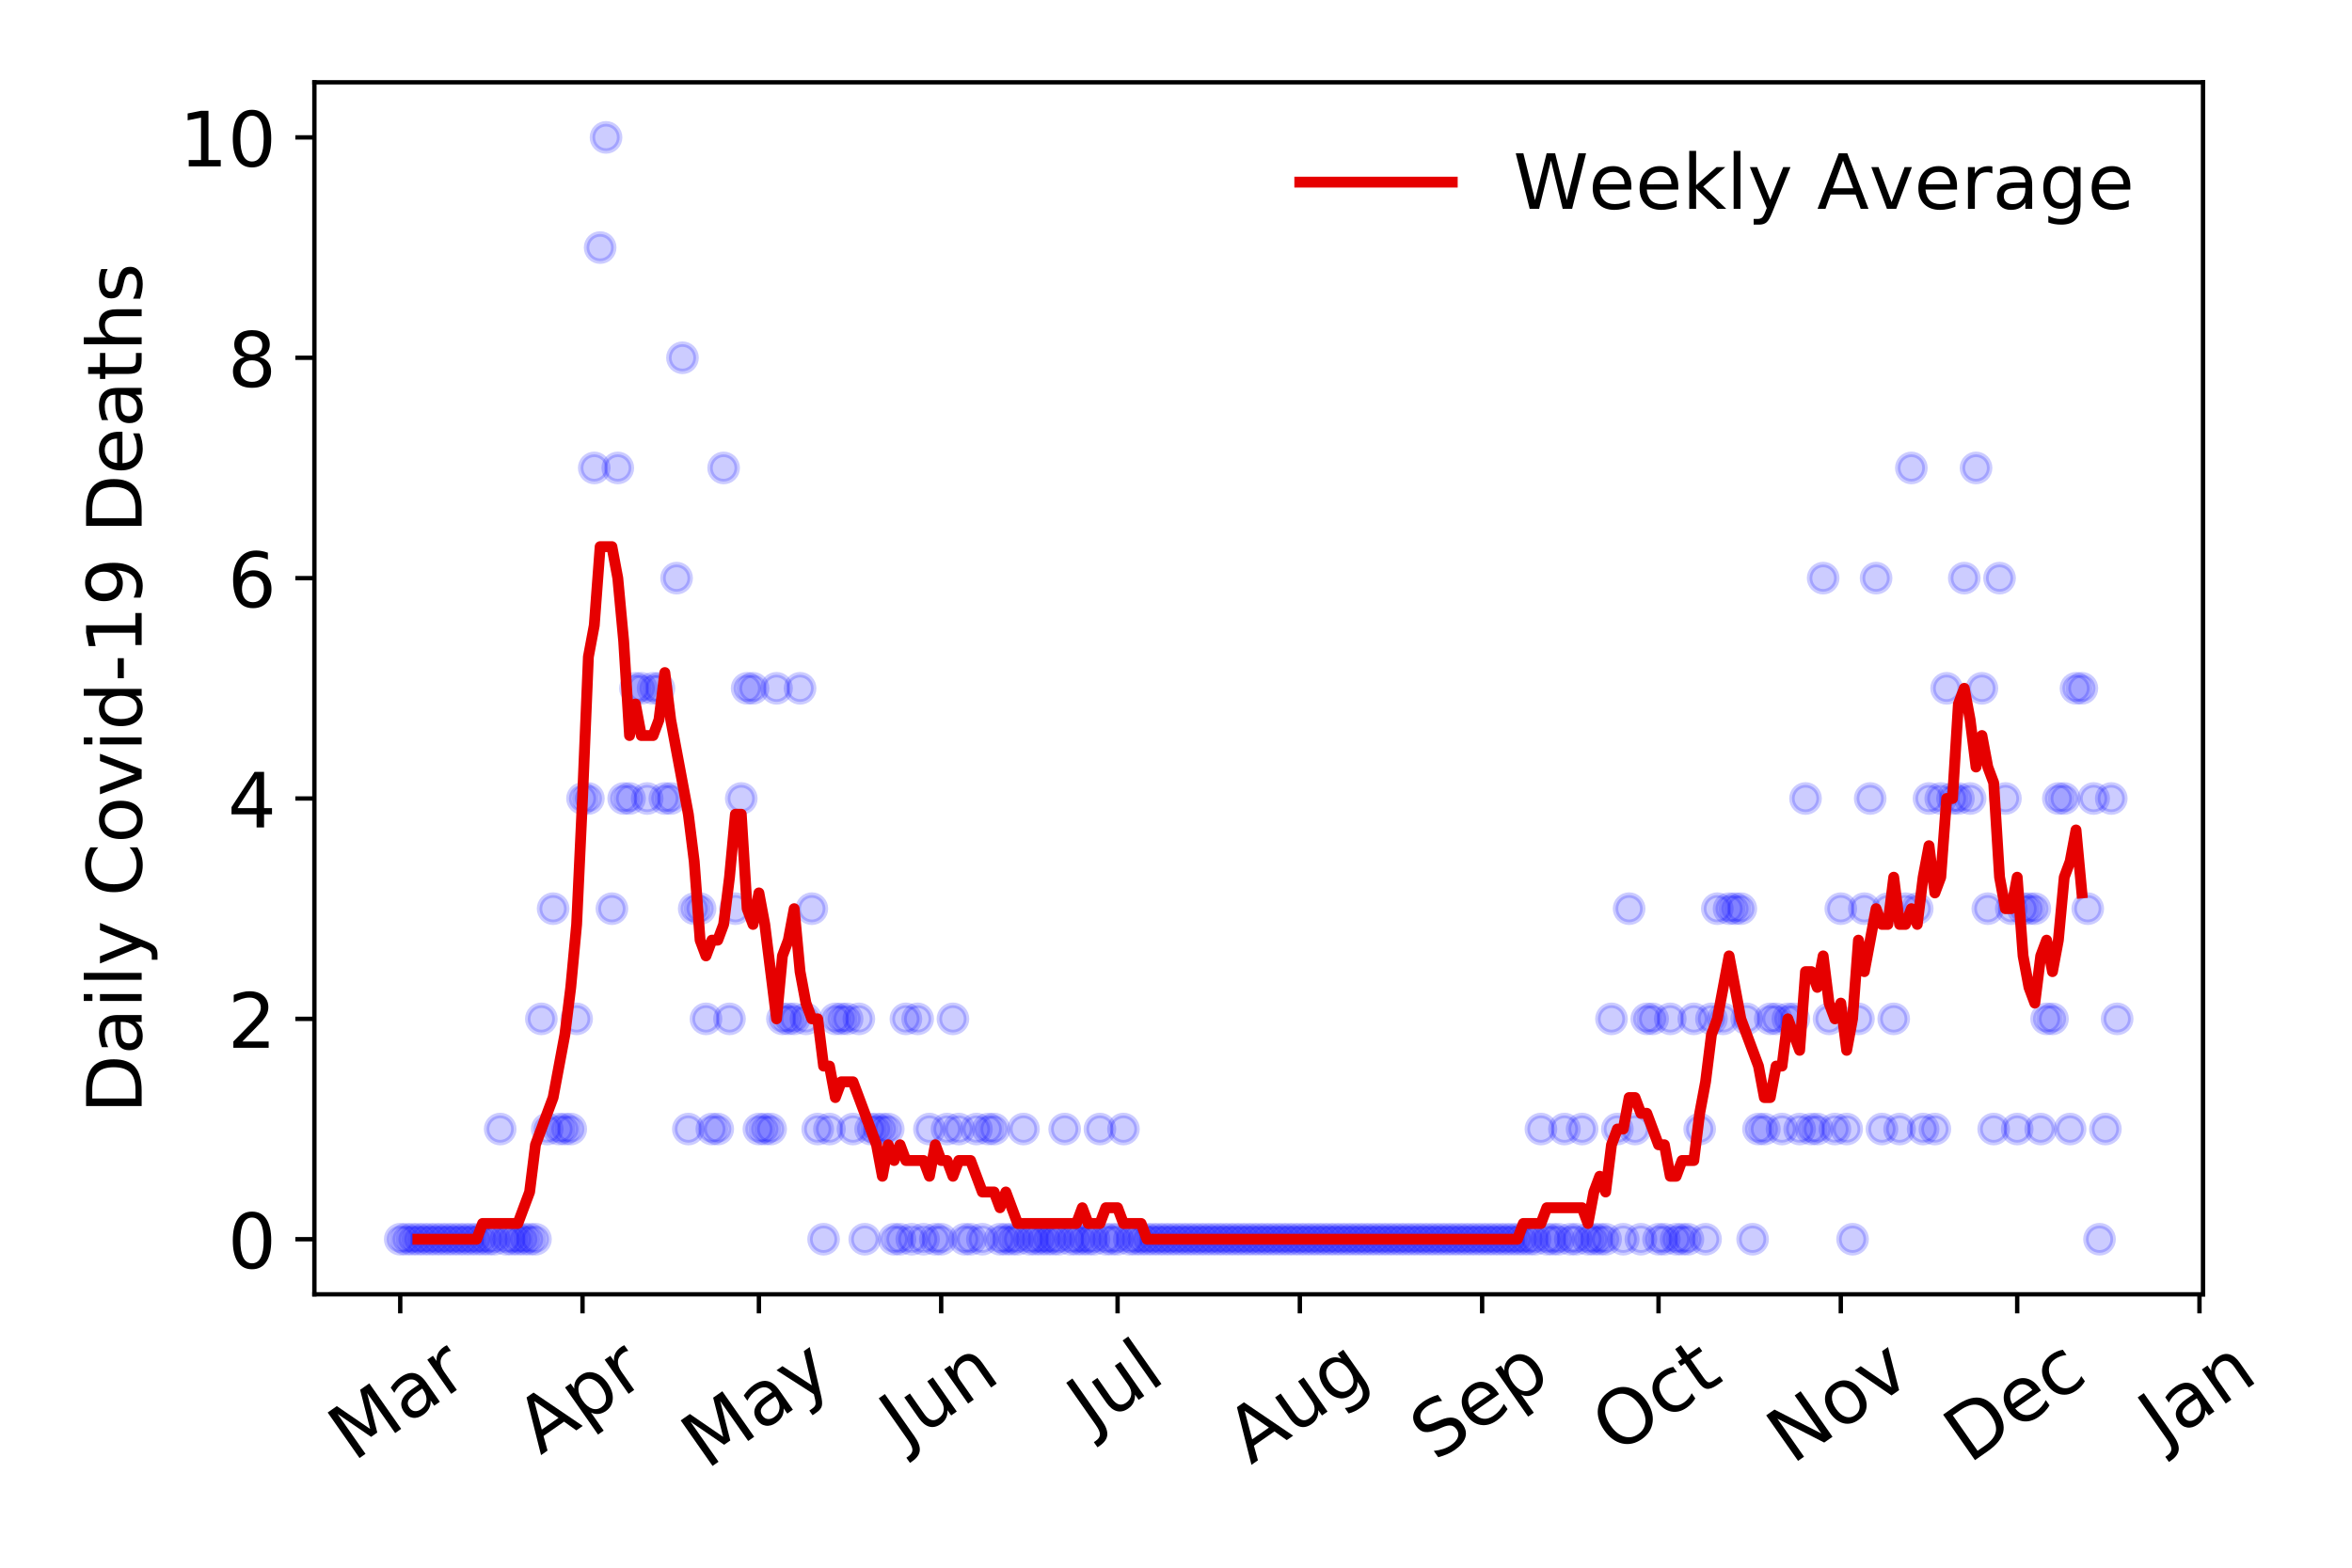 <?xml version="1.0" encoding="utf-8" standalone="no"?>
<!DOCTYPE svg PUBLIC "-//W3C//DTD SVG 1.1//EN"
  "http://www.w3.org/Graphics/SVG/1.1/DTD/svg11.dtd">
<!-- Created with matplotlib (https://matplotlib.org/) -->
<svg height="288pt" version="1.1" viewBox="0 0 432 288" width="432pt" xmlns="http://www.w3.org/2000/svg" xmlns:xlink="http://www.w3.org/1999/xlink">
 <defs>
  <style type="text/css">
*{stroke-linecap:butt;stroke-linejoin:round;}
  </style>
 </defs>
 <g id="figure_1">
  <g id="patch_1">
   <path d="M 0 288 
L 432 288 
L 432 0 
L 0 0 
z
" style="fill:#ffffff;"/>
  </g>
  <g id="axes_1">
   <g id="patch_2">
    <path d="M 57.745 237.778 
L 404.633 237.778 
L 404.633 15.12 
L 57.745 15.12 
z
" style="fill:#ffffff;"/>
   </g>
   <g id="matplotlib.axis_1">
    <g id="xtick_1">
     <g id="line2d_1">
      <defs>
       <path d="M 0 0 
L 0 3.5 
" id="mc22f6a3e28" style="stroke:#000000;stroke-width:0.8;"/>
      </defs>
      <g>
       <use style="stroke:#000000;stroke-width:0.8;" x="73.513" xlink:href="#mc22f6a3e28" y="237.778"/>
      </g>
     </g>
     <g id="text_1">
      <!-- Mar -->
      <defs>
       <path d="M 9.812 72.906 
L 24.516 72.906 
L 43.109 23.297 
L 61.812 72.906 
L 76.516 72.906 
L 76.516 0 
L 66.891 0 
L 66.891 64.016 
L 48.094 14.016 
L 38.188 14.016 
L 19.391 64.016 
L 19.391 0 
L 9.812 0 
z
" id="DejaVuSans-77"/>
       <path d="M 34.281 27.484 
Q 23.391 27.484 19.188 25 
Q 14.984 22.516 14.984 16.5 
Q 14.984 11.719 18.141 8.906 
Q 21.297 6.109 26.703 6.109 
Q 34.188 6.109 38.703 11.406 
Q 43.219 16.703 43.219 25.484 
L 43.219 27.484 
z
M 52.203 31.203 
L 52.203 0 
L 43.219 0 
L 43.219 8.297 
Q 40.141 3.328 35.547 0.953 
Q 30.953 -1.422 24.312 -1.422 
Q 15.922 -1.422 10.953 3.297 
Q 6 8.016 6 15.922 
Q 6 25.141 12.172 29.828 
Q 18.359 34.516 30.609 34.516 
L 43.219 34.516 
L 43.219 35.406 
Q 43.219 41.609 39.141 45 
Q 35.062 48.391 27.688 48.391 
Q 23 48.391 18.547 47.266 
Q 14.109 46.141 10.016 43.891 
L 10.016 52.203 
Q 14.938 54.109 19.578 55.047 
Q 24.219 56 28.609 56 
Q 40.484 56 46.344 49.844 
Q 52.203 43.703 52.203 31.203 
z
" id="DejaVuSans-97"/>
       <path d="M 41.109 46.297 
Q 39.594 47.172 37.812 47.578 
Q 36.031 48 33.891 48 
Q 26.266 48 22.188 43.047 
Q 18.109 38.094 18.109 28.812 
L 18.109 0 
L 9.078 0 
L 9.078 54.688 
L 18.109 54.688 
L 18.109 46.188 
Q 20.953 51.172 25.484 53.578 
Q 30.031 56 36.531 56 
Q 37.453 56 38.578 55.875 
Q 39.703 55.766 41.062 55.516 
z
" id="DejaVuSans-114"/>
      </defs>
      <g transform="translate(64.91 268.643)rotate(-35)scale(0.14 -0.14)">
       <use xlink:href="#DejaVuSans-77"/>
       <use x="86.279" xlink:href="#DejaVuSans-97"/>
       <use x="147.559" xlink:href="#DejaVuSans-114"/>
      </g>
     </g>
    </g>
    <g id="xtick_2">
     <g id="line2d_2">
      <g>
       <use style="stroke:#000000;stroke-width:0.8;" x="106.992" xlink:href="#mc22f6a3e28" y="237.778"/>
      </g>
     </g>
     <g id="text_2">
      <!-- Apr -->
      <defs>
       <path d="M 34.188 63.188 
L 20.797 26.906 
L 47.609 26.906 
z
M 28.609 72.906 
L 39.797 72.906 
L 67.578 0 
L 57.328 0 
L 50.688 18.703 
L 17.828 18.703 
L 11.188 0 
L 0.781 0 
z
" id="DejaVuSans-65"/>
       <path d="M 18.109 8.203 
L 18.109 -20.797 
L 9.078 -20.797 
L 9.078 54.688 
L 18.109 54.688 
L 18.109 46.391 
Q 20.953 51.266 25.266 53.625 
Q 29.594 56 35.594 56 
Q 45.562 56 51.781 48.094 
Q 58.016 40.188 58.016 27.297 
Q 58.016 14.406 51.781 6.484 
Q 45.562 -1.422 35.594 -1.422 
Q 29.594 -1.422 25.266 0.953 
Q 20.953 3.328 18.109 8.203 
z
M 48.688 27.297 
Q 48.688 37.203 44.609 42.844 
Q 40.531 48.484 33.406 48.484 
Q 26.266 48.484 22.188 42.844 
Q 18.109 37.203 18.109 27.297 
Q 18.109 17.391 22.188 11.75 
Q 26.266 6.109 33.406 6.109 
Q 40.531 6.109 44.609 11.75 
Q 48.688 17.391 48.688 27.297 
z
" id="DejaVuSans-112"/>
      </defs>
      <g transform="translate(99.288 267.384)rotate(-35)scale(0.14 -0.14)">
       <use xlink:href="#DejaVuSans-65"/>
       <use x="68.408" xlink:href="#DejaVuSans-112"/>
       <use x="131.885" xlink:href="#DejaVuSans-114"/>
      </g>
     </g>
    </g>
    <g id="xtick_3">
     <g id="line2d_3">
      <g>
       <use style="stroke:#000000;stroke-width:0.8;" x="139.391" xlink:href="#mc22f6a3e28" y="237.778"/>
      </g>
     </g>
     <g id="text_3">
      <!-- May -->
      <defs>
       <path d="M 32.172 -5.078 
Q 28.375 -14.844 24.75 -17.812 
Q 21.141 -20.797 15.094 -20.797 
L 7.906 -20.797 
L 7.906 -13.281 
L 13.188 -13.281 
Q 16.891 -13.281 18.938 -11.516 
Q 21 -9.766 23.484 -3.219 
L 25.094 0.875 
L 2.984 54.688 
L 12.5 54.688 
L 29.594 11.922 
L 46.688 54.688 
L 56.203 54.688 
z
" id="DejaVuSans-121"/>
      </defs>
      <g transform="translate(129.752 270.094)rotate(-35)scale(0.14 -0.14)">
       <use xlink:href="#DejaVuSans-77"/>
       <use x="86.279" xlink:href="#DejaVuSans-97"/>
       <use x="147.559" xlink:href="#DejaVuSans-121"/>
      </g>
     </g>
    </g>
    <g id="xtick_4">
     <g id="line2d_4">
      <g>
       <use style="stroke:#000000;stroke-width:0.8;" x="172.87" xlink:href="#mc22f6a3e28" y="237.778"/>
      </g>
     </g>
     <g id="text_4">
      <!-- Jun -->
      <defs>
       <path d="M 9.812 72.906 
L 19.672 72.906 
L 19.672 5.078 
Q 19.672 -8.109 14.672 -14.062 
Q 9.672 -20.016 -1.422 -20.016 
L -5.172 -20.016 
L -5.172 -11.719 
L -2.094 -11.719 
Q 4.438 -11.719 7.125 -8.047 
Q 9.812 -4.391 9.812 5.078 
z
" id="DejaVuSans-74"/>
       <path d="M 8.5 21.578 
L 8.5 54.688 
L 17.484 54.688 
L 17.484 21.922 
Q 17.484 14.156 20.5 10.266 
Q 23.531 6.391 29.594 6.391 
Q 36.859 6.391 41.078 11.031 
Q 45.312 15.672 45.312 23.688 
L 45.312 54.688 
L 54.297 54.688 
L 54.297 0 
L 45.312 0 
L 45.312 8.406 
Q 42.047 3.422 37.719 1 
Q 33.406 -1.422 27.688 -1.422 
Q 18.266 -1.422 13.375 4.438 
Q 8.5 10.297 8.5 21.578 
z
M 31.109 56 
z
" id="DejaVuSans-117"/>
       <path d="M 54.891 33.016 
L 54.891 0 
L 45.906 0 
L 45.906 32.719 
Q 45.906 40.484 42.875 44.328 
Q 39.844 48.188 33.797 48.188 
Q 26.516 48.188 22.312 43.547 
Q 18.109 38.922 18.109 30.906 
L 18.109 0 
L 9.078 0 
L 9.078 54.688 
L 18.109 54.688 
L 18.109 46.188 
Q 21.344 51.125 25.703 53.562 
Q 30.078 56 35.797 56 
Q 45.219 56 50.047 50.172 
Q 54.891 44.344 54.891 33.016 
z
" id="DejaVuSans-110"/>
      </defs>
      <g transform="translate(166.127 266.039)rotate(-35)scale(0.14 -0.14)">
       <use xlink:href="#DejaVuSans-74"/>
       <use x="29.492" xlink:href="#DejaVuSans-117"/>
       <use x="92.871" xlink:href="#DejaVuSans-110"/>
      </g>
     </g>
    </g>
    <g id="xtick_5">
     <g id="line2d_5">
      <g>
       <use style="stroke:#000000;stroke-width:0.8;" x="205.27" xlink:href="#mc22f6a3e28" y="237.778"/>
      </g>
     </g>
     <g id="text_5">
      <!-- Jul -->
      <defs>
       <path d="M 9.422 75.984 
L 18.406 75.984 
L 18.406 0 
L 9.422 0 
z
" id="DejaVuSans-108"/>
      </defs>
      <g transform="translate(200.567 263.181)rotate(-35)scale(0.14 -0.14)">
       <use xlink:href="#DejaVuSans-74"/>
       <use x="29.492" xlink:href="#DejaVuSans-117"/>
       <use x="92.871" xlink:href="#DejaVuSans-108"/>
      </g>
     </g>
    </g>
    <g id="xtick_6">
     <g id="line2d_6">
      <g>
       <use style="stroke:#000000;stroke-width:0.8;" x="238.749" xlink:href="#mc22f6a3e28" y="237.778"/>
      </g>
     </g>
     <g id="text_6">
      <!-- Aug -->
      <defs>
       <path d="M 45.406 27.984 
Q 45.406 37.75 41.375 43.109 
Q 37.359 48.484 30.078 48.484 
Q 22.859 48.484 18.828 43.109 
Q 14.797 37.75 14.797 27.984 
Q 14.797 18.266 18.828 12.891 
Q 22.859 7.516 30.078 7.516 
Q 37.359 7.516 41.375 12.891 
Q 45.406 18.266 45.406 27.984 
z
M 54.391 6.781 
Q 54.391 -7.172 48.188 -13.984 
Q 42 -20.797 29.203 -20.797 
Q 24.469 -20.797 20.266 -20.094 
Q 16.062 -19.391 12.109 -17.922 
L 12.109 -9.188 
Q 16.062 -11.328 19.922 -12.344 
Q 23.781 -13.375 27.781 -13.375 
Q 36.625 -13.375 41.016 -8.766 
Q 45.406 -4.156 45.406 5.172 
L 45.406 9.625 
Q 42.625 4.781 38.281 2.391 
Q 33.938 0 27.875 0 
Q 17.828 0 11.672 7.656 
Q 5.516 15.328 5.516 27.984 
Q 5.516 40.672 11.672 48.328 
Q 17.828 56 27.875 56 
Q 33.938 56 38.281 53.609 
Q 42.625 51.219 45.406 46.391 
L 45.406 54.688 
L 54.391 54.688 
z
" id="DejaVuSans-103"/>
      </defs>
      <g transform="translate(229.768 269.172)rotate(-35)scale(0.14 -0.14)">
       <use xlink:href="#DejaVuSans-65"/>
       <use x="68.408" xlink:href="#DejaVuSans-117"/>
       <use x="131.787" xlink:href="#DejaVuSans-103"/>
      </g>
     </g>
    </g>
    <g id="xtick_7">
     <g id="line2d_7">
      <g>
       <use style="stroke:#000000;stroke-width:0.8;" x="272.228" xlink:href="#mc22f6a3e28" y="237.778"/>
      </g>
     </g>
     <g id="text_7">
      <!-- Sep -->
      <defs>
       <path d="M 53.516 70.516 
L 53.516 60.891 
Q 47.906 63.578 42.922 64.891 
Q 37.938 66.219 33.297 66.219 
Q 25.25 66.219 20.875 63.094 
Q 16.5 59.969 16.5 54.203 
Q 16.5 49.359 19.406 46.891 
Q 22.312 44.438 30.422 42.922 
L 36.375 41.703 
Q 47.406 39.594 52.656 34.297 
Q 57.906 29 57.906 20.125 
Q 57.906 9.516 50.797 4.047 
Q 43.703 -1.422 29.984 -1.422 
Q 24.812 -1.422 18.969 -0.25 
Q 13.141 0.922 6.891 3.219 
L 6.891 13.375 
Q 12.891 10.016 18.656 8.297 
Q 24.422 6.594 29.984 6.594 
Q 38.422 6.594 43.016 9.906 
Q 47.609 13.234 47.609 19.391 
Q 47.609 24.75 44.312 27.781 
Q 41.016 30.812 33.5 32.328 
L 27.484 33.5 
Q 16.453 35.688 11.516 40.375 
Q 6.594 45.062 6.594 53.422 
Q 6.594 63.094 13.406 68.656 
Q 20.219 74.219 32.172 74.219 
Q 37.312 74.219 42.625 73.281 
Q 47.953 72.359 53.516 70.516 
z
" id="DejaVuSans-83"/>
       <path d="M 56.203 29.594 
L 56.203 25.203 
L 14.891 25.203 
Q 15.484 15.922 20.484 11.062 
Q 25.484 6.203 34.422 6.203 
Q 39.594 6.203 44.453 7.469 
Q 49.312 8.734 54.109 11.281 
L 54.109 2.781 
Q 49.266 0.734 44.188 -0.344 
Q 39.109 -1.422 33.891 -1.422 
Q 20.797 -1.422 13.156 6.188 
Q 5.516 13.812 5.516 26.812 
Q 5.516 40.234 12.766 48.109 
Q 20.016 56 32.328 56 
Q 43.359 56 49.781 48.891 
Q 56.203 41.797 56.203 29.594 
z
M 47.219 32.234 
Q 47.125 39.594 43.094 43.984 
Q 39.062 48.391 32.422 48.391 
Q 24.906 48.391 20.391 44.141 
Q 15.875 39.891 15.188 32.172 
z
" id="DejaVuSans-101"/>
      </defs>
      <g transform="translate(263.635 268.629)rotate(-35)scale(0.14 -0.14)">
       <use xlink:href="#DejaVuSans-83"/>
       <use x="63.477" xlink:href="#DejaVuSans-101"/>
       <use x="125" xlink:href="#DejaVuSans-112"/>
      </g>
     </g>
    </g>
    <g id="xtick_8">
     <g id="line2d_8">
      <g>
       <use style="stroke:#000000;stroke-width:0.8;" x="304.628" xlink:href="#mc22f6a3e28" y="237.778"/>
      </g>
     </g>
     <g id="text_8">
      <!-- Oct -->
      <defs>
       <path d="M 39.406 66.219 
Q 28.656 66.219 22.328 58.203 
Q 16.016 50.203 16.016 36.375 
Q 16.016 22.609 22.328 14.594 
Q 28.656 6.594 39.406 6.594 
Q 50.141 6.594 56.422 14.594 
Q 62.703 22.609 62.703 36.375 
Q 62.703 50.203 56.422 58.203 
Q 50.141 66.219 39.406 66.219 
z
M 39.406 74.219 
Q 54.734 74.219 63.906 63.938 
Q 73.094 53.656 73.094 36.375 
Q 73.094 19.141 63.906 8.859 
Q 54.734 -1.422 39.406 -1.422 
Q 24.031 -1.422 14.812 8.828 
Q 5.609 19.094 5.609 36.375 
Q 5.609 53.656 14.812 63.938 
Q 24.031 74.219 39.406 74.219 
z
" id="DejaVuSans-79"/>
       <path d="M 48.781 52.594 
L 48.781 44.188 
Q 44.969 46.297 41.141 47.344 
Q 37.312 48.391 33.406 48.391 
Q 24.656 48.391 19.812 42.844 
Q 14.984 37.312 14.984 27.297 
Q 14.984 17.281 19.812 11.734 
Q 24.656 6.203 33.406 6.203 
Q 37.312 6.203 41.141 7.25 
Q 44.969 8.297 48.781 10.406 
L 48.781 2.094 
Q 45.016 0.344 40.984 -0.531 
Q 36.969 -1.422 32.422 -1.422 
Q 20.062 -1.422 12.781 6.344 
Q 5.516 14.109 5.516 27.297 
Q 5.516 40.672 12.859 48.328 
Q 20.219 56 33.016 56 
Q 37.156 56 41.109 55.141 
Q 45.062 54.297 48.781 52.594 
z
" id="DejaVuSans-99"/>
       <path d="M 18.312 70.219 
L 18.312 54.688 
L 36.812 54.688 
L 36.812 47.703 
L 18.312 47.703 
L 18.312 18.016 
Q 18.312 11.328 20.141 9.422 
Q 21.969 7.516 27.594 7.516 
L 36.812 7.516 
L 36.812 0 
L 27.594 0 
Q 17.188 0 13.234 3.875 
Q 9.281 7.766 9.281 18.016 
L 9.281 47.703 
L 2.688 47.703 
L 2.688 54.688 
L 9.281 54.688 
L 9.281 70.219 
z
" id="DejaVuSans-116"/>
      </defs>
      <g transform="translate(296.929 267.377)rotate(-35)scale(0.14 -0.14)">
       <use xlink:href="#DejaVuSans-79"/>
       <use x="78.711" xlink:href="#DejaVuSans-99"/>
       <use x="133.691" xlink:href="#DejaVuSans-116"/>
      </g>
     </g>
    </g>
    <g id="xtick_9">
     <g id="line2d_9">
      <g>
       <use style="stroke:#000000;stroke-width:0.8;" x="338.107" xlink:href="#mc22f6a3e28" y="237.778"/>
      </g>
     </g>
     <g id="text_9">
      <!-- Nov -->
      <defs>
       <path d="M 9.812 72.906 
L 23.094 72.906 
L 55.422 11.922 
L 55.422 72.906 
L 64.984 72.906 
L 64.984 0 
L 51.703 0 
L 19.391 60.984 
L 19.391 0 
L 9.812 0 
z
" id="DejaVuSans-78"/>
       <path d="M 30.609 48.391 
Q 23.391 48.391 19.188 42.75 
Q 14.984 37.109 14.984 27.297 
Q 14.984 17.484 19.156 11.844 
Q 23.344 6.203 30.609 6.203 
Q 37.797 6.203 41.984 11.859 
Q 46.188 17.531 46.188 27.297 
Q 46.188 37.016 41.984 42.703 
Q 37.797 48.391 30.609 48.391 
z
M 30.609 56 
Q 42.328 56 49.016 48.375 
Q 55.719 40.766 55.719 27.297 
Q 55.719 13.875 49.016 6.219 
Q 42.328 -1.422 30.609 -1.422 
Q 18.844 -1.422 12.172 6.219 
Q 5.516 13.875 5.516 27.297 
Q 5.516 40.766 12.172 48.375 
Q 18.844 56 30.609 56 
z
" id="DejaVuSans-111"/>
       <path d="M 2.984 54.688 
L 12.5 54.688 
L 29.594 8.797 
L 46.688 54.688 
L 56.203 54.688 
L 35.688 0 
L 23.484 0 
z
" id="DejaVuSans-118"/>
      </defs>
      <g transform="translate(329.13 269.166)rotate(-35)scale(0.14 -0.14)">
       <use xlink:href="#DejaVuSans-78"/>
       <use x="74.805" xlink:href="#DejaVuSans-111"/>
       <use x="135.986" xlink:href="#DejaVuSans-118"/>
      </g>
     </g>
    </g>
    <g id="xtick_10">
     <g id="line2d_10">
      <g>
       <use style="stroke:#000000;stroke-width:0.8;" x="370.506" xlink:href="#mc22f6a3e28" y="237.778"/>
      </g>
     </g>
     <g id="text_10">
      <!-- Dec -->
      <defs>
       <path d="M 19.672 64.797 
L 19.672 8.109 
L 31.594 8.109 
Q 46.688 8.109 53.688 14.938 
Q 60.688 21.781 60.688 36.531 
Q 60.688 51.172 53.688 57.984 
Q 46.688 64.797 31.594 64.797 
z
M 9.812 72.906 
L 30.078 72.906 
Q 51.266 72.906 61.172 64.094 
Q 71.094 55.281 71.094 36.531 
Q 71.094 17.672 61.125 8.828 
Q 51.172 0 30.078 0 
L 9.812 0 
z
" id="DejaVuSans-68"/>
      </defs>
      <g transform="translate(361.626 269.032)rotate(-35)scale(0.14 -0.14)">
       <use xlink:href="#DejaVuSans-68"/>
       <use x="77.002" xlink:href="#DejaVuSans-101"/>
       <use x="138.525" xlink:href="#DejaVuSans-99"/>
      </g>
     </g>
    </g>
    <g id="xtick_11">
     <g id="line2d_11">
      <g>
       <use style="stroke:#000000;stroke-width:0.8;" x="403.985" xlink:href="#mc22f6a3e28" y="237.778"/>
      </g>
     </g>
     <g id="text_11">
      <!-- Jan -->
      <g transform="translate(397.362 265.871)rotate(-35)scale(0.14 -0.14)">
       <use xlink:href="#DejaVuSans-74"/>
       <use x="29.492" xlink:href="#DejaVuSans-97"/>
       <use x="90.771" xlink:href="#DejaVuSans-110"/>
      </g>
     </g>
    </g>
   </g>
   <g id="matplotlib.axis_2">
    <g id="ytick_1">
     <g id="line2d_12">
      <defs>
       <path d="M 0 0 
L -3.5 0 
" id="mf5725d0491" style="stroke:#000000;stroke-width:0.8;"/>
      </defs>
      <g>
       <use style="stroke:#000000;stroke-width:0.8;" x="57.745" xlink:href="#mf5725d0491" y="227.657"/>
      </g>
     </g>
     <g id="text_12">
      <!-- 0 -->
      <defs>
       <path d="M 31.781 66.406 
Q 24.172 66.406 20.328 58.906 
Q 16.5 51.422 16.5 36.375 
Q 16.5 21.391 20.328 13.891 
Q 24.172 6.391 31.781 6.391 
Q 39.453 6.391 43.281 13.891 
Q 47.125 21.391 47.125 36.375 
Q 47.125 51.422 43.281 58.906 
Q 39.453 66.406 31.781 66.406 
z
M 31.781 74.219 
Q 44.047 74.219 50.516 64.516 
Q 56.984 54.828 56.984 36.375 
Q 56.984 17.969 50.516 8.266 
Q 44.047 -1.422 31.781 -1.422 
Q 19.531 -1.422 13.062 8.266 
Q 6.594 17.969 6.594 36.375 
Q 6.594 54.828 13.062 64.516 
Q 19.531 74.219 31.781 74.219 
z
" id="DejaVuSans-48"/>
      </defs>
      <g transform="translate(41.837 232.976)scale(0.14 -0.14)">
       <use xlink:href="#DejaVuSans-48"/>
      </g>
     </g>
    </g>
    <g id="ytick_2">
     <g id="line2d_13">
      <g>
       <use style="stroke:#000000;stroke-width:0.8;" x="57.745" xlink:href="#mf5725d0491" y="187.174"/>
      </g>
     </g>
     <g id="text_13">
      <!-- 2 -->
      <defs>
       <path d="M 19.188 8.297 
L 53.609 8.297 
L 53.609 0 
L 7.328 0 
L 7.328 8.297 
Q 12.938 14.109 22.625 23.891 
Q 32.328 33.688 34.812 36.531 
Q 39.547 41.844 41.422 45.531 
Q 43.312 49.219 43.312 52.781 
Q 43.312 58.594 39.234 62.25 
Q 35.156 65.922 28.609 65.922 
Q 23.969 65.922 18.812 64.312 
Q 13.672 62.703 7.812 59.422 
L 7.812 69.391 
Q 13.766 71.781 18.938 73 
Q 24.125 74.219 28.422 74.219 
Q 39.75 74.219 46.484 68.547 
Q 53.219 62.891 53.219 53.422 
Q 53.219 48.922 51.531 44.891 
Q 49.859 40.875 45.406 35.406 
Q 44.188 33.984 37.641 27.219 
Q 31.109 20.453 19.188 8.297 
z
" id="DejaVuSans-50"/>
      </defs>
      <g transform="translate(41.837 192.493)scale(0.14 -0.14)">
       <use xlink:href="#DejaVuSans-50"/>
      </g>
     </g>
    </g>
    <g id="ytick_3">
     <g id="line2d_14">
      <g>
       <use style="stroke:#000000;stroke-width:0.8;" x="57.745" xlink:href="#mf5725d0491" y="146.691"/>
      </g>
     </g>
     <g id="text_14">
      <!-- 4 -->
      <defs>
       <path d="M 37.797 64.312 
L 12.891 25.391 
L 37.797 25.391 
z
M 35.203 72.906 
L 47.609 72.906 
L 47.609 25.391 
L 58.016 25.391 
L 58.016 17.188 
L 47.609 17.188 
L 47.609 0 
L 37.797 0 
L 37.797 17.188 
L 4.891 17.188 
L 4.891 26.703 
z
" id="DejaVuSans-52"/>
      </defs>
      <g transform="translate(41.837 152.01)scale(0.14 -0.14)">
       <use xlink:href="#DejaVuSans-52"/>
      </g>
     </g>
    </g>
    <g id="ytick_4">
     <g id="line2d_15">
      <g>
       <use style="stroke:#000000;stroke-width:0.8;" x="57.745" xlink:href="#mf5725d0491" y="106.207"/>
      </g>
     </g>
     <g id="text_15">
      <!-- 6 -->
      <defs>
       <path d="M 33.016 40.375 
Q 26.375 40.375 22.484 35.828 
Q 18.609 31.297 18.609 23.391 
Q 18.609 15.531 22.484 10.953 
Q 26.375 6.391 33.016 6.391 
Q 39.656 6.391 43.531 10.953 
Q 47.406 15.531 47.406 23.391 
Q 47.406 31.297 43.531 35.828 
Q 39.656 40.375 33.016 40.375 
z
M 52.594 71.297 
L 52.594 62.312 
Q 48.875 64.062 45.094 64.984 
Q 41.312 65.922 37.594 65.922 
Q 27.828 65.922 22.672 59.328 
Q 17.531 52.734 16.797 39.406 
Q 19.672 43.656 24.016 45.922 
Q 28.375 48.188 33.594 48.188 
Q 44.578 48.188 50.953 41.516 
Q 57.328 34.859 57.328 23.391 
Q 57.328 12.156 50.688 5.359 
Q 44.047 -1.422 33.016 -1.422 
Q 20.359 -1.422 13.672 8.266 
Q 6.984 17.969 6.984 36.375 
Q 6.984 53.656 15.188 63.938 
Q 23.391 74.219 37.203 74.219 
Q 40.922 74.219 44.703 73.484 
Q 48.484 72.75 52.594 71.297 
z
" id="DejaVuSans-54"/>
      </defs>
      <g transform="translate(41.837 111.526)scale(0.14 -0.14)">
       <use xlink:href="#DejaVuSans-54"/>
      </g>
     </g>
    </g>
    <g id="ytick_5">
     <g id="line2d_16">
      <g>
       <use style="stroke:#000000;stroke-width:0.8;" x="57.745" xlink:href="#mf5725d0491" y="65.724"/>
      </g>
     </g>
     <g id="text_16">
      <!-- 8 -->
      <defs>
       <path d="M 31.781 34.625 
Q 24.75 34.625 20.719 30.859 
Q 16.703 27.094 16.703 20.516 
Q 16.703 13.922 20.719 10.156 
Q 24.75 6.391 31.781 6.391 
Q 38.812 6.391 42.859 10.172 
Q 46.922 13.969 46.922 20.516 
Q 46.922 27.094 42.891 30.859 
Q 38.875 34.625 31.781 34.625 
z
M 21.922 38.812 
Q 15.578 40.375 12.031 44.719 
Q 8.5 49.078 8.5 55.328 
Q 8.5 64.062 14.719 69.141 
Q 20.953 74.219 31.781 74.219 
Q 42.672 74.219 48.875 69.141 
Q 55.078 64.062 55.078 55.328 
Q 55.078 49.078 51.531 44.719 
Q 48 40.375 41.703 38.812 
Q 48.828 37.156 52.797 32.312 
Q 56.781 27.484 56.781 20.516 
Q 56.781 9.906 50.312 4.234 
Q 43.844 -1.422 31.781 -1.422 
Q 19.734 -1.422 13.25 4.234 
Q 6.781 9.906 6.781 20.516 
Q 6.781 27.484 10.781 32.312 
Q 14.797 37.156 21.922 38.812 
z
M 18.312 54.391 
Q 18.312 48.734 21.844 45.562 
Q 25.391 42.391 31.781 42.391 
Q 38.141 42.391 41.719 45.562 
Q 45.312 48.734 45.312 54.391 
Q 45.312 60.062 41.719 63.234 
Q 38.141 66.406 31.781 66.406 
Q 25.391 66.406 21.844 63.234 
Q 18.312 60.062 18.312 54.391 
z
" id="DejaVuSans-56"/>
      </defs>
      <g transform="translate(41.837 71.043)scale(0.14 -0.14)">
       <use xlink:href="#DejaVuSans-56"/>
      </g>
     </g>
    </g>
    <g id="ytick_6">
     <g id="line2d_17">
      <g>
       <use style="stroke:#000000;stroke-width:0.8;" x="57.745" xlink:href="#mf5725d0491" y="25.241"/>
      </g>
     </g>
     <g id="text_17">
      <!-- 10 -->
      <defs>
       <path d="M 12.406 8.297 
L 28.516 8.297 
L 28.516 63.922 
L 10.984 60.406 
L 10.984 69.391 
L 28.422 72.906 
L 38.281 72.906 
L 38.281 8.297 
L 54.391 8.297 
L 54.391 0 
L 12.406 0 
z
" id="DejaVuSans-49"/>
      </defs>
      <g transform="translate(32.93 30.56)scale(0.14 -0.14)">
       <use xlink:href="#DejaVuSans-49"/>
       <use x="63.623" xlink:href="#DejaVuSans-48"/>
      </g>
     </g>
    </g>
    <g id="text_18">
     <!-- Daily Covid-19 Deaths -->
     <defs>
      <path d="M 9.422 54.688 
L 18.406 54.688 
L 18.406 0 
L 9.422 0 
z
M 9.422 75.984 
L 18.406 75.984 
L 18.406 64.594 
L 9.422 64.594 
z
" id="DejaVuSans-105"/>
      <path id="DejaVuSans-32"/>
      <path d="M 64.406 67.281 
L 64.406 56.891 
Q 59.422 61.531 53.781 63.812 
Q 48.141 66.109 41.797 66.109 
Q 29.297 66.109 22.656 58.469 
Q 16.016 50.828 16.016 36.375 
Q 16.016 21.969 22.656 14.328 
Q 29.297 6.688 41.797 6.688 
Q 48.141 6.688 53.781 8.984 
Q 59.422 11.281 64.406 15.922 
L 64.406 5.609 
Q 59.234 2.094 53.438 0.328 
Q 47.656 -1.422 41.219 -1.422 
Q 24.656 -1.422 15.125 8.703 
Q 5.609 18.844 5.609 36.375 
Q 5.609 53.953 15.125 64.078 
Q 24.656 74.219 41.219 74.219 
Q 47.75 74.219 53.531 72.484 
Q 59.328 70.75 64.406 67.281 
z
" id="DejaVuSans-67"/>
      <path d="M 45.406 46.391 
L 45.406 75.984 
L 54.391 75.984 
L 54.391 0 
L 45.406 0 
L 45.406 8.203 
Q 42.578 3.328 38.25 0.953 
Q 33.938 -1.422 27.875 -1.422 
Q 17.969 -1.422 11.734 6.484 
Q 5.516 14.406 5.516 27.297 
Q 5.516 40.188 11.734 48.094 
Q 17.969 56 27.875 56 
Q 33.938 56 38.25 53.625 
Q 42.578 51.266 45.406 46.391 
z
M 14.797 27.297 
Q 14.797 17.391 18.875 11.75 
Q 22.953 6.109 30.078 6.109 
Q 37.203 6.109 41.297 11.75 
Q 45.406 17.391 45.406 27.297 
Q 45.406 37.203 41.297 42.844 
Q 37.203 48.484 30.078 48.484 
Q 22.953 48.484 18.875 42.844 
Q 14.797 37.203 14.797 27.297 
z
" id="DejaVuSans-100"/>
      <path d="M 4.891 31.391 
L 31.203 31.391 
L 31.203 23.391 
L 4.891 23.391 
z
" id="DejaVuSans-45"/>
      <path d="M 10.984 1.516 
L 10.984 10.5 
Q 14.703 8.734 18.5 7.812 
Q 22.312 6.891 25.984 6.891 
Q 35.75 6.891 40.891 13.453 
Q 46.047 20.016 46.781 33.406 
Q 43.953 29.203 39.594 26.953 
Q 35.25 24.703 29.984 24.703 
Q 19.047 24.703 12.672 31.312 
Q 6.297 37.938 6.297 49.422 
Q 6.297 60.641 12.938 67.422 
Q 19.578 74.219 30.609 74.219 
Q 43.266 74.219 49.922 64.516 
Q 56.594 54.828 56.594 36.375 
Q 56.594 19.141 48.406 8.859 
Q 40.234 -1.422 26.422 -1.422 
Q 22.703 -1.422 18.891 -0.688 
Q 15.094 0.047 10.984 1.516 
z
M 30.609 32.422 
Q 37.25 32.422 41.125 36.953 
Q 45.016 41.5 45.016 49.422 
Q 45.016 57.281 41.125 61.844 
Q 37.25 66.406 30.609 66.406 
Q 23.969 66.406 20.094 61.844 
Q 16.219 57.281 16.219 49.422 
Q 16.219 41.5 20.094 36.953 
Q 23.969 32.422 30.609 32.422 
z
" id="DejaVuSans-57"/>
      <path d="M 54.891 33.016 
L 54.891 0 
L 45.906 0 
L 45.906 32.719 
Q 45.906 40.484 42.875 44.328 
Q 39.844 48.188 33.797 48.188 
Q 26.516 48.188 22.312 43.547 
Q 18.109 38.922 18.109 30.906 
L 18.109 0 
L 9.078 0 
L 9.078 75.984 
L 18.109 75.984 
L 18.109 46.188 
Q 21.344 51.125 25.703 53.562 
Q 30.078 56 35.797 56 
Q 45.219 56 50.047 50.172 
Q 54.891 44.344 54.891 33.016 
z
" id="DejaVuSans-104"/>
      <path d="M 44.281 53.078 
L 44.281 44.578 
Q 40.484 46.531 36.375 47.5 
Q 32.281 48.484 27.875 48.484 
Q 21.188 48.484 17.844 46.438 
Q 14.5 44.391 14.5 40.281 
Q 14.5 37.156 16.891 35.375 
Q 19.281 33.594 26.516 31.984 
L 29.594 31.297 
Q 39.156 29.25 43.188 25.516 
Q 47.219 21.781 47.219 15.094 
Q 47.219 7.469 41.188 3.016 
Q 35.156 -1.422 24.609 -1.422 
Q 20.219 -1.422 15.453 -0.562 
Q 10.688 0.297 5.422 2 
L 5.422 11.281 
Q 10.406 8.688 15.234 7.391 
Q 20.062 6.109 24.812 6.109 
Q 31.156 6.109 34.562 8.281 
Q 37.984 10.453 37.984 14.406 
Q 37.984 18.062 35.516 20.016 
Q 33.062 21.969 24.703 23.781 
L 21.578 24.516 
Q 13.234 26.266 9.516 29.906 
Q 5.812 33.547 5.812 39.891 
Q 5.812 47.609 11.281 51.797 
Q 16.75 56 26.812 56 
Q 31.781 56 36.172 55.266 
Q 40.578 54.547 44.281 53.078 
z
" id="DejaVuSans-115"/>
     </defs>
     <g transform="translate(26.018 204.56)rotate(-90)scale(0.14 -0.14)">
      <use xlink:href="#DejaVuSans-68"/>
      <use x="77.002" xlink:href="#DejaVuSans-97"/>
      <use x="138.281" xlink:href="#DejaVuSans-105"/>
      <use x="166.064" xlink:href="#DejaVuSans-108"/>
      <use x="193.848" xlink:href="#DejaVuSans-121"/>
      <use x="253.027" xlink:href="#DejaVuSans-32"/>
      <use x="284.814" xlink:href="#DejaVuSans-67"/>
      <use x="354.639" xlink:href="#DejaVuSans-111"/>
      <use x="415.82" xlink:href="#DejaVuSans-118"/>
      <use x="475" xlink:href="#DejaVuSans-105"/>
      <use x="502.783" xlink:href="#DejaVuSans-100"/>
      <use x="566.26" xlink:href="#DejaVuSans-45"/>
      <use x="602.344" xlink:href="#DejaVuSans-49"/>
      <use x="665.967" xlink:href="#DejaVuSans-57"/>
      <use x="729.59" xlink:href="#DejaVuSans-32"/>
      <use x="761.377" xlink:href="#DejaVuSans-68"/>
      <use x="838.379" xlink:href="#DejaVuSans-101"/>
      <use x="899.902" xlink:href="#DejaVuSans-97"/>
      <use x="961.182" xlink:href="#DejaVuSans-116"/>
      <use x="1000.391" xlink:href="#DejaVuSans-104"/>
      <use x="1063.77" xlink:href="#DejaVuSans-115"/>
     </g>
    </g>
   </g>
   <g id="line2d_18">
    <defs>
     <path d="M 0 2.5 
C 0.663 2.5 1.299 2.237 1.768 1.768 
C 2.237 1.299 2.5 0.663 2.5 0 
C 2.5 -0.663 2.237 -1.299 1.768 -1.768 
C 1.299 -2.237 0.663 -2.5 0 -2.5 
C -0.663 -2.5 -1.299 -2.237 -1.768 -1.768 
C -2.237 -1.299 -2.5 -0.663 -2.5 0 
C -2.5 0.663 -2.237 1.299 -1.768 1.768 
C -1.299 2.237 -0.663 2.5 0 2.5 
z
" id="m954e13863d" style="stroke:#0000ff;stroke-opacity:0.2;"/>
    </defs>
    <g clip-path="url(#p007906bf06)">
     <use style="fill:#0000ff;fill-opacity:0.2;stroke:#0000ff;stroke-opacity:0.2;" x="73.513" xlink:href="#m954e13863d" y="227.657"/>
     <use style="fill:#0000ff;fill-opacity:0.2;stroke:#0000ff;stroke-opacity:0.2;" x="74.593" xlink:href="#m954e13863d" y="227.657"/>
     <use style="fill:#0000ff;fill-opacity:0.2;stroke:#0000ff;stroke-opacity:0.2;" x="75.673" xlink:href="#m954e13863d" y="227.657"/>
     <use style="fill:#0000ff;fill-opacity:0.2;stroke:#0000ff;stroke-opacity:0.2;" x="76.753" xlink:href="#m954e13863d" y="227.657"/>
     <use style="fill:#0000ff;fill-opacity:0.2;stroke:#0000ff;stroke-opacity:0.2;" x="77.833" xlink:href="#m954e13863d" y="227.657"/>
     <use style="fill:#0000ff;fill-opacity:0.2;stroke:#0000ff;stroke-opacity:0.2;" x="78.913" xlink:href="#m954e13863d" y="227.657"/>
     <use style="fill:#0000ff;fill-opacity:0.2;stroke:#0000ff;stroke-opacity:0.2;" x="79.993" xlink:href="#m954e13863d" y="227.657"/>
     <use style="fill:#0000ff;fill-opacity:0.2;stroke:#0000ff;stroke-opacity:0.2;" x="81.072" xlink:href="#m954e13863d" y="227.657"/>
     <use style="fill:#0000ff;fill-opacity:0.2;stroke:#0000ff;stroke-opacity:0.2;" x="82.152" xlink:href="#m954e13863d" y="227.657"/>
     <use style="fill:#0000ff;fill-opacity:0.2;stroke:#0000ff;stroke-opacity:0.2;" x="83.232" xlink:href="#m954e13863d" y="227.657"/>
     <use style="fill:#0000ff;fill-opacity:0.2;stroke:#0000ff;stroke-opacity:0.2;" x="84.312" xlink:href="#m954e13863d" y="227.657"/>
     <use style="fill:#0000ff;fill-opacity:0.2;stroke:#0000ff;stroke-opacity:0.2;" x="85.392" xlink:href="#m954e13863d" y="227.657"/>
     <use style="fill:#0000ff;fill-opacity:0.2;stroke:#0000ff;stroke-opacity:0.2;" x="86.472" xlink:href="#m954e13863d" y="227.657"/>
     <use style="fill:#0000ff;fill-opacity:0.2;stroke:#0000ff;stroke-opacity:0.2;" x="87.552" xlink:href="#m954e13863d" y="227.657"/>
     <use style="fill:#0000ff;fill-opacity:0.2;stroke:#0000ff;stroke-opacity:0.2;" x="88.632" xlink:href="#m954e13863d" y="227.657"/>
     <use style="fill:#0000ff;fill-opacity:0.2;stroke:#0000ff;stroke-opacity:0.2;" x="89.712" xlink:href="#m954e13863d" y="227.657"/>
     <use style="fill:#0000ff;fill-opacity:0.2;stroke:#0000ff;stroke-opacity:0.2;" x="90.792" xlink:href="#m954e13863d" y="227.657"/>
     <use style="fill:#0000ff;fill-opacity:0.2;stroke:#0000ff;stroke-opacity:0.2;" x="91.872" xlink:href="#m954e13863d" y="207.416"/>
     <use style="fill:#0000ff;fill-opacity:0.2;stroke:#0000ff;stroke-opacity:0.2;" x="92.952" xlink:href="#m954e13863d" y="227.657"/>
     <use style="fill:#0000ff;fill-opacity:0.2;stroke:#0000ff;stroke-opacity:0.2;" x="94.032" xlink:href="#m954e13863d" y="227.657"/>
     <use style="fill:#0000ff;fill-opacity:0.2;stroke:#0000ff;stroke-opacity:0.2;" x="95.112" xlink:href="#m954e13863d" y="227.657"/>
     <use style="fill:#0000ff;fill-opacity:0.2;stroke:#0000ff;stroke-opacity:0.2;" x="96.192" xlink:href="#m954e13863d" y="227.657"/>
     <use style="fill:#0000ff;fill-opacity:0.2;stroke:#0000ff;stroke-opacity:0.2;" x="97.272" xlink:href="#m954e13863d" y="227.657"/>
     <use style="fill:#0000ff;fill-opacity:0.2;stroke:#0000ff;stroke-opacity:0.2;" x="98.352" xlink:href="#m954e13863d" y="227.657"/>
     <use style="fill:#0000ff;fill-opacity:0.2;stroke:#0000ff;stroke-opacity:0.2;" x="99.432" xlink:href="#m954e13863d" y="187.174"/>
     <use style="fill:#0000ff;fill-opacity:0.2;stroke:#0000ff;stroke-opacity:0.2;" x="100.512" xlink:href="#m954e13863d" y="207.416"/>
     <use style="fill:#0000ff;fill-opacity:0.2;stroke:#0000ff;stroke-opacity:0.2;" x="101.592" xlink:href="#m954e13863d" y="166.932"/>
     <use style="fill:#0000ff;fill-opacity:0.2;stroke:#0000ff;stroke-opacity:0.2;" x="102.672" xlink:href="#m954e13863d" y="207.416"/>
     <use style="fill:#0000ff;fill-opacity:0.2;stroke:#0000ff;stroke-opacity:0.2;" x="103.752" xlink:href="#m954e13863d" y="207.416"/>
     <use style="fill:#0000ff;fill-opacity:0.2;stroke:#0000ff;stroke-opacity:0.2;" x="104.832" xlink:href="#m954e13863d" y="207.416"/>
     <use style="fill:#0000ff;fill-opacity:0.2;stroke:#0000ff;stroke-opacity:0.2;" x="105.912" xlink:href="#m954e13863d" y="187.174"/>
     <use style="fill:#0000ff;fill-opacity:0.2;stroke:#0000ff;stroke-opacity:0.2;" x="106.992" xlink:href="#m954e13863d" y="146.691"/>
     <use style="fill:#0000ff;fill-opacity:0.2;stroke:#0000ff;stroke-opacity:0.2;" x="108.072" xlink:href="#m954e13863d" y="146.691"/>
     <use style="fill:#0000ff;fill-opacity:0.2;stroke:#0000ff;stroke-opacity:0.2;" x="109.152" xlink:href="#m954e13863d" y="85.966"/>
     <use style="fill:#0000ff;fill-opacity:0.2;stroke:#0000ff;stroke-opacity:0.2;" x="110.232" xlink:href="#m954e13863d" y="45.482"/>
     <use style="fill:#0000ff;fill-opacity:0.2;stroke:#0000ff;stroke-opacity:0.2;" x="111.312" xlink:href="#m954e13863d" y="25.241"/>
     <use style="fill:#0000ff;fill-opacity:0.2;stroke:#0000ff;stroke-opacity:0.2;" x="112.392" xlink:href="#m954e13863d" y="166.932"/>
     <use style="fill:#0000ff;fill-opacity:0.2;stroke:#0000ff;stroke-opacity:0.2;" x="113.472" xlink:href="#m954e13863d" y="85.966"/>
     <use style="fill:#0000ff;fill-opacity:0.2;stroke:#0000ff;stroke-opacity:0.2;" x="114.552" xlink:href="#m954e13863d" y="146.691"/>
     <use style="fill:#0000ff;fill-opacity:0.2;stroke:#0000ff;stroke-opacity:0.2;" x="115.632" xlink:href="#m954e13863d" y="146.691"/>
     <use style="fill:#0000ff;fill-opacity:0.2;stroke:#0000ff;stroke-opacity:0.2;" x="116.712" xlink:href="#m954e13863d" y="126.449"/>
     <use style="fill:#0000ff;fill-opacity:0.2;stroke:#0000ff;stroke-opacity:0.2;" x="117.792" xlink:href="#m954e13863d" y="126.449"/>
     <use style="fill:#0000ff;fill-opacity:0.2;stroke:#0000ff;stroke-opacity:0.2;" x="118.872" xlink:href="#m954e13863d" y="146.691"/>
     <use style="fill:#0000ff;fill-opacity:0.2;stroke:#0000ff;stroke-opacity:0.2;" x="119.952" xlink:href="#m954e13863d" y="126.449"/>
     <use style="fill:#0000ff;fill-opacity:0.2;stroke:#0000ff;stroke-opacity:0.2;" x="121.032" xlink:href="#m954e13863d" y="126.449"/>
     <use style="fill:#0000ff;fill-opacity:0.2;stroke:#0000ff;stroke-opacity:0.2;" x="122.112" xlink:href="#m954e13863d" y="146.691"/>
     <use style="fill:#0000ff;fill-opacity:0.2;stroke:#0000ff;stroke-opacity:0.2;" x="123.192" xlink:href="#m954e13863d" y="146.691"/>
     <use style="fill:#0000ff;fill-opacity:0.2;stroke:#0000ff;stroke-opacity:0.2;" x="124.272" xlink:href="#m954e13863d" y="106.207"/>
     <use style="fill:#0000ff;fill-opacity:0.2;stroke:#0000ff;stroke-opacity:0.2;" x="125.351" xlink:href="#m954e13863d" y="65.724"/>
     <use style="fill:#0000ff;fill-opacity:0.2;stroke:#0000ff;stroke-opacity:0.2;" x="126.431" xlink:href="#m954e13863d" y="207.416"/>
     <use style="fill:#0000ff;fill-opacity:0.2;stroke:#0000ff;stroke-opacity:0.2;" x="127.511" xlink:href="#m954e13863d" y="166.932"/>
     <use style="fill:#0000ff;fill-opacity:0.2;stroke:#0000ff;stroke-opacity:0.2;" x="128.591" xlink:href="#m954e13863d" y="166.932"/>
     <use style="fill:#0000ff;fill-opacity:0.2;stroke:#0000ff;stroke-opacity:0.2;" x="129.671" xlink:href="#m954e13863d" y="187.174"/>
     <use style="fill:#0000ff;fill-opacity:0.2;stroke:#0000ff;stroke-opacity:0.2;" x="130.751" xlink:href="#m954e13863d" y="207.416"/>
     <use style="fill:#0000ff;fill-opacity:0.2;stroke:#0000ff;stroke-opacity:0.2;" x="131.831" xlink:href="#m954e13863d" y="207.416"/>
     <use style="fill:#0000ff;fill-opacity:0.2;stroke:#0000ff;stroke-opacity:0.2;" x="132.911" xlink:href="#m954e13863d" y="85.966"/>
     <use style="fill:#0000ff;fill-opacity:0.2;stroke:#0000ff;stroke-opacity:0.2;" x="133.991" xlink:href="#m954e13863d" y="187.174"/>
     <use style="fill:#0000ff;fill-opacity:0.2;stroke:#0000ff;stroke-opacity:0.2;" x="135.071" xlink:href="#m954e13863d" y="166.932"/>
     <use style="fill:#0000ff;fill-opacity:0.2;stroke:#0000ff;stroke-opacity:0.2;" x="136.151" xlink:href="#m954e13863d" y="146.691"/>
     <use style="fill:#0000ff;fill-opacity:0.2;stroke:#0000ff;stroke-opacity:0.2;" x="137.231" xlink:href="#m954e13863d" y="126.449"/>
     <use style="fill:#0000ff;fill-opacity:0.2;stroke:#0000ff;stroke-opacity:0.2;" x="138.311" xlink:href="#m954e13863d" y="126.449"/>
     <use style="fill:#0000ff;fill-opacity:0.2;stroke:#0000ff;stroke-opacity:0.2;" x="139.391" xlink:href="#m954e13863d" y="207.416"/>
     <use style="fill:#0000ff;fill-opacity:0.2;stroke:#0000ff;stroke-opacity:0.2;" x="140.471" xlink:href="#m954e13863d" y="207.416"/>
     <use style="fill:#0000ff;fill-opacity:0.2;stroke:#0000ff;stroke-opacity:0.2;" x="141.551" xlink:href="#m954e13863d" y="207.416"/>
     <use style="fill:#0000ff;fill-opacity:0.2;stroke:#0000ff;stroke-opacity:0.2;" x="142.631" xlink:href="#m954e13863d" y="126.449"/>
     <use style="fill:#0000ff;fill-opacity:0.2;stroke:#0000ff;stroke-opacity:0.2;" x="143.711" xlink:href="#m954e13863d" y="187.174"/>
     <use style="fill:#0000ff;fill-opacity:0.2;stroke:#0000ff;stroke-opacity:0.2;" x="144.791" xlink:href="#m954e13863d" y="187.174"/>
     <use style="fill:#0000ff;fill-opacity:0.2;stroke:#0000ff;stroke-opacity:0.2;" x="145.871" xlink:href="#m954e13863d" y="187.174"/>
     <use style="fill:#0000ff;fill-opacity:0.2;stroke:#0000ff;stroke-opacity:0.2;" x="146.951" xlink:href="#m954e13863d" y="126.449"/>
     <use style="fill:#0000ff;fill-opacity:0.2;stroke:#0000ff;stroke-opacity:0.2;" x="148.031" xlink:href="#m954e13863d" y="187.174"/>
     <use style="fill:#0000ff;fill-opacity:0.2;stroke:#0000ff;stroke-opacity:0.2;" x="149.111" xlink:href="#m954e13863d" y="166.932"/>
     <use style="fill:#0000ff;fill-opacity:0.2;stroke:#0000ff;stroke-opacity:0.2;" x="150.191" xlink:href="#m954e13863d" y="207.416"/>
     <use style="fill:#0000ff;fill-opacity:0.2;stroke:#0000ff;stroke-opacity:0.2;" x="151.271" xlink:href="#m954e13863d" y="227.657"/>
     <use style="fill:#0000ff;fill-opacity:0.2;stroke:#0000ff;stroke-opacity:0.2;" x="152.351" xlink:href="#m954e13863d" y="207.416"/>
     <use style="fill:#0000ff;fill-opacity:0.2;stroke:#0000ff;stroke-opacity:0.2;" x="153.431" xlink:href="#m954e13863d" y="187.174"/>
     <use style="fill:#0000ff;fill-opacity:0.2;stroke:#0000ff;stroke-opacity:0.2;" x="154.511" xlink:href="#m954e13863d" y="187.174"/>
     <use style="fill:#0000ff;fill-opacity:0.2;stroke:#0000ff;stroke-opacity:0.2;" x="155.591" xlink:href="#m954e13863d" y="187.174"/>
     <use style="fill:#0000ff;fill-opacity:0.2;stroke:#0000ff;stroke-opacity:0.2;" x="156.671" xlink:href="#m954e13863d" y="207.416"/>
     <use style="fill:#0000ff;fill-opacity:0.2;stroke:#0000ff;stroke-opacity:0.2;" x="157.751" xlink:href="#m954e13863d" y="187.174"/>
     <use style="fill:#0000ff;fill-opacity:0.2;stroke:#0000ff;stroke-opacity:0.2;" x="158.831" xlink:href="#m954e13863d" y="227.657"/>
     <use style="fill:#0000ff;fill-opacity:0.2;stroke:#0000ff;stroke-opacity:0.2;" x="159.911" xlink:href="#m954e13863d" y="207.416"/>
     <use style="fill:#0000ff;fill-opacity:0.2;stroke:#0000ff;stroke-opacity:0.2;" x="160.991" xlink:href="#m954e13863d" y="207.416"/>
     <use style="fill:#0000ff;fill-opacity:0.2;stroke:#0000ff;stroke-opacity:0.2;" x="162.071" xlink:href="#m954e13863d" y="207.416"/>
     <use style="fill:#0000ff;fill-opacity:0.2;stroke:#0000ff;stroke-opacity:0.2;" x="163.151" xlink:href="#m954e13863d" y="207.416"/>
     <use style="fill:#0000ff;fill-opacity:0.2;stroke:#0000ff;stroke-opacity:0.2;" x="164.231" xlink:href="#m954e13863d" y="227.657"/>
     <use style="fill:#0000ff;fill-opacity:0.2;stroke:#0000ff;stroke-opacity:0.2;" x="165.311" xlink:href="#m954e13863d" y="227.657"/>
     <use style="fill:#0000ff;fill-opacity:0.2;stroke:#0000ff;stroke-opacity:0.2;" x="166.391" xlink:href="#m954e13863d" y="187.174"/>
     <use style="fill:#0000ff;fill-opacity:0.2;stroke:#0000ff;stroke-opacity:0.2;" x="167.471" xlink:href="#m954e13863d" y="227.657"/>
     <use style="fill:#0000ff;fill-opacity:0.2;stroke:#0000ff;stroke-opacity:0.2;" x="168.551" xlink:href="#m954e13863d" y="187.174"/>
     <use style="fill:#0000ff;fill-opacity:0.2;stroke:#0000ff;stroke-opacity:0.2;" x="169.631" xlink:href="#m954e13863d" y="227.657"/>
     <use style="fill:#0000ff;fill-opacity:0.2;stroke:#0000ff;stroke-opacity:0.2;" x="170.71" xlink:href="#m954e13863d" y="207.416"/>
     <use style="fill:#0000ff;fill-opacity:0.2;stroke:#0000ff;stroke-opacity:0.2;" x="171.79" xlink:href="#m954e13863d" y="227.657"/>
     <use style="fill:#0000ff;fill-opacity:0.2;stroke:#0000ff;stroke-opacity:0.2;" x="172.87" xlink:href="#m954e13863d" y="227.657"/>
     <use style="fill:#0000ff;fill-opacity:0.2;stroke:#0000ff;stroke-opacity:0.2;" x="173.95" xlink:href="#m954e13863d" y="207.416"/>
     <use style="fill:#0000ff;fill-opacity:0.2;stroke:#0000ff;stroke-opacity:0.2;" x="175.03" xlink:href="#m954e13863d" y="187.174"/>
     <use style="fill:#0000ff;fill-opacity:0.2;stroke:#0000ff;stroke-opacity:0.2;" x="176.11" xlink:href="#m954e13863d" y="207.416"/>
     <use style="fill:#0000ff;fill-opacity:0.2;stroke:#0000ff;stroke-opacity:0.2;" x="177.19" xlink:href="#m954e13863d" y="227.657"/>
     <use style="fill:#0000ff;fill-opacity:0.2;stroke:#0000ff;stroke-opacity:0.2;" x="178.27" xlink:href="#m954e13863d" y="227.657"/>
     <use style="fill:#0000ff;fill-opacity:0.2;stroke:#0000ff;stroke-opacity:0.2;" x="179.35" xlink:href="#m954e13863d" y="207.416"/>
     <use style="fill:#0000ff;fill-opacity:0.2;stroke:#0000ff;stroke-opacity:0.2;" x="180.43" xlink:href="#m954e13863d" y="227.657"/>
     <use style="fill:#0000ff;fill-opacity:0.2;stroke:#0000ff;stroke-opacity:0.2;" x="181.51" xlink:href="#m954e13863d" y="207.416"/>
     <use style="fill:#0000ff;fill-opacity:0.2;stroke:#0000ff;stroke-opacity:0.2;" x="182.59" xlink:href="#m954e13863d" y="207.416"/>
     <use style="fill:#0000ff;fill-opacity:0.2;stroke:#0000ff;stroke-opacity:0.2;" x="183.67" xlink:href="#m954e13863d" y="227.657"/>
     <use style="fill:#0000ff;fill-opacity:0.2;stroke:#0000ff;stroke-opacity:0.2;" x="184.75" xlink:href="#m954e13863d" y="227.657"/>
     <use style="fill:#0000ff;fill-opacity:0.2;stroke:#0000ff;stroke-opacity:0.2;" x="185.83" xlink:href="#m954e13863d" y="227.657"/>
     <use style="fill:#0000ff;fill-opacity:0.2;stroke:#0000ff;stroke-opacity:0.2;" x="186.91" xlink:href="#m954e13863d" y="227.657"/>
     <use style="fill:#0000ff;fill-opacity:0.2;stroke:#0000ff;stroke-opacity:0.2;" x="187.99" xlink:href="#m954e13863d" y="207.416"/>
     <use style="fill:#0000ff;fill-opacity:0.2;stroke:#0000ff;stroke-opacity:0.2;" x="189.07" xlink:href="#m954e13863d" y="227.657"/>
     <use style="fill:#0000ff;fill-opacity:0.2;stroke:#0000ff;stroke-opacity:0.2;" x="190.15" xlink:href="#m954e13863d" y="227.657"/>
     <use style="fill:#0000ff;fill-opacity:0.2;stroke:#0000ff;stroke-opacity:0.2;" x="191.23" xlink:href="#m954e13863d" y="227.657"/>
     <use style="fill:#0000ff;fill-opacity:0.2;stroke:#0000ff;stroke-opacity:0.2;" x="192.31" xlink:href="#m954e13863d" y="227.657"/>
     <use style="fill:#0000ff;fill-opacity:0.2;stroke:#0000ff;stroke-opacity:0.2;" x="193.39" xlink:href="#m954e13863d" y="227.657"/>
     <use style="fill:#0000ff;fill-opacity:0.2;stroke:#0000ff;stroke-opacity:0.2;" x="194.47" xlink:href="#m954e13863d" y="227.657"/>
     <use style="fill:#0000ff;fill-opacity:0.2;stroke:#0000ff;stroke-opacity:0.2;" x="195.55" xlink:href="#m954e13863d" y="207.416"/>
     <use style="fill:#0000ff;fill-opacity:0.2;stroke:#0000ff;stroke-opacity:0.2;" x="196.63" xlink:href="#m954e13863d" y="227.657"/>
     <use style="fill:#0000ff;fill-opacity:0.2;stroke:#0000ff;stroke-opacity:0.2;" x="197.71" xlink:href="#m954e13863d" y="227.657"/>
     <use style="fill:#0000ff;fill-opacity:0.2;stroke:#0000ff;stroke-opacity:0.2;" x="198.79" xlink:href="#m954e13863d" y="227.657"/>
     <use style="fill:#0000ff;fill-opacity:0.2;stroke:#0000ff;stroke-opacity:0.2;" x="199.87" xlink:href="#m954e13863d" y="227.657"/>
     <use style="fill:#0000ff;fill-opacity:0.2;stroke:#0000ff;stroke-opacity:0.2;" x="200.95" xlink:href="#m954e13863d" y="227.657"/>
     <use style="fill:#0000ff;fill-opacity:0.2;stroke:#0000ff;stroke-opacity:0.2;" x="202.03" xlink:href="#m954e13863d" y="207.416"/>
     <use style="fill:#0000ff;fill-opacity:0.2;stroke:#0000ff;stroke-opacity:0.2;" x="203.11" xlink:href="#m954e13863d" y="227.657"/>
     <use style="fill:#0000ff;fill-opacity:0.2;stroke:#0000ff;stroke-opacity:0.2;" x="204.19" xlink:href="#m954e13863d" y="227.657"/>
     <use style="fill:#0000ff;fill-opacity:0.2;stroke:#0000ff;stroke-opacity:0.2;" x="205.27" xlink:href="#m954e13863d" y="227.657"/>
     <use style="fill:#0000ff;fill-opacity:0.2;stroke:#0000ff;stroke-opacity:0.2;" x="206.35" xlink:href="#m954e13863d" y="207.416"/>
     <use style="fill:#0000ff;fill-opacity:0.2;stroke:#0000ff;stroke-opacity:0.2;" x="207.43" xlink:href="#m954e13863d" y="227.657"/>
     <use style="fill:#0000ff;fill-opacity:0.2;stroke:#0000ff;stroke-opacity:0.2;" x="208.51" xlink:href="#m954e13863d" y="227.657"/>
     <use style="fill:#0000ff;fill-opacity:0.2;stroke:#0000ff;stroke-opacity:0.2;" x="209.59" xlink:href="#m954e13863d" y="227.657"/>
     <use style="fill:#0000ff;fill-opacity:0.2;stroke:#0000ff;stroke-opacity:0.2;" x="210.67" xlink:href="#m954e13863d" y="227.657"/>
     <use style="fill:#0000ff;fill-opacity:0.2;stroke:#0000ff;stroke-opacity:0.2;" x="211.75" xlink:href="#m954e13863d" y="227.657"/>
     <use style="fill:#0000ff;fill-opacity:0.2;stroke:#0000ff;stroke-opacity:0.2;" x="212.83" xlink:href="#m954e13863d" y="227.657"/>
     <use style="fill:#0000ff;fill-opacity:0.2;stroke:#0000ff;stroke-opacity:0.2;" x="213.91" xlink:href="#m954e13863d" y="227.657"/>
     <use style="fill:#0000ff;fill-opacity:0.2;stroke:#0000ff;stroke-opacity:0.2;" x="214.99" xlink:href="#m954e13863d" y="227.657"/>
     <use style="fill:#0000ff;fill-opacity:0.2;stroke:#0000ff;stroke-opacity:0.2;" x="216.069" xlink:href="#m954e13863d" y="227.657"/>
     <use style="fill:#0000ff;fill-opacity:0.2;stroke:#0000ff;stroke-opacity:0.2;" x="217.149" xlink:href="#m954e13863d" y="227.657"/>
     <use style="fill:#0000ff;fill-opacity:0.2;stroke:#0000ff;stroke-opacity:0.2;" x="218.229" xlink:href="#m954e13863d" y="227.657"/>
     <use style="fill:#0000ff;fill-opacity:0.2;stroke:#0000ff;stroke-opacity:0.2;" x="219.309" xlink:href="#m954e13863d" y="227.657"/>
     <use style="fill:#0000ff;fill-opacity:0.2;stroke:#0000ff;stroke-opacity:0.2;" x="220.389" xlink:href="#m954e13863d" y="227.657"/>
     <use style="fill:#0000ff;fill-opacity:0.2;stroke:#0000ff;stroke-opacity:0.2;" x="221.469" xlink:href="#m954e13863d" y="227.657"/>
     <use style="fill:#0000ff;fill-opacity:0.2;stroke:#0000ff;stroke-opacity:0.2;" x="222.549" xlink:href="#m954e13863d" y="227.657"/>
     <use style="fill:#0000ff;fill-opacity:0.2;stroke:#0000ff;stroke-opacity:0.2;" x="223.629" xlink:href="#m954e13863d" y="227.657"/>
     <use style="fill:#0000ff;fill-opacity:0.2;stroke:#0000ff;stroke-opacity:0.2;" x="224.709" xlink:href="#m954e13863d" y="227.657"/>
     <use style="fill:#0000ff;fill-opacity:0.2;stroke:#0000ff;stroke-opacity:0.2;" x="225.789" xlink:href="#m954e13863d" y="227.657"/>
     <use style="fill:#0000ff;fill-opacity:0.2;stroke:#0000ff;stroke-opacity:0.2;" x="226.869" xlink:href="#m954e13863d" y="227.657"/>
     <use style="fill:#0000ff;fill-opacity:0.2;stroke:#0000ff;stroke-opacity:0.2;" x="227.949" xlink:href="#m954e13863d" y="227.657"/>
     <use style="fill:#0000ff;fill-opacity:0.2;stroke:#0000ff;stroke-opacity:0.2;" x="229.029" xlink:href="#m954e13863d" y="227.657"/>
     <use style="fill:#0000ff;fill-opacity:0.2;stroke:#0000ff;stroke-opacity:0.2;" x="230.109" xlink:href="#m954e13863d" y="227.657"/>
     <use style="fill:#0000ff;fill-opacity:0.2;stroke:#0000ff;stroke-opacity:0.2;" x="231.189" xlink:href="#m954e13863d" y="227.657"/>
     <use style="fill:#0000ff;fill-opacity:0.2;stroke:#0000ff;stroke-opacity:0.2;" x="232.269" xlink:href="#m954e13863d" y="227.657"/>
     <use style="fill:#0000ff;fill-opacity:0.2;stroke:#0000ff;stroke-opacity:0.2;" x="233.349" xlink:href="#m954e13863d" y="227.657"/>
     <use style="fill:#0000ff;fill-opacity:0.2;stroke:#0000ff;stroke-opacity:0.2;" x="234.429" xlink:href="#m954e13863d" y="227.657"/>
     <use style="fill:#0000ff;fill-opacity:0.2;stroke:#0000ff;stroke-opacity:0.2;" x="235.509" xlink:href="#m954e13863d" y="227.657"/>
     <use style="fill:#0000ff;fill-opacity:0.2;stroke:#0000ff;stroke-opacity:0.2;" x="236.589" xlink:href="#m954e13863d" y="227.657"/>
     <use style="fill:#0000ff;fill-opacity:0.2;stroke:#0000ff;stroke-opacity:0.2;" x="237.669" xlink:href="#m954e13863d" y="227.657"/>
     <use style="fill:#0000ff;fill-opacity:0.2;stroke:#0000ff;stroke-opacity:0.2;" x="238.749" xlink:href="#m954e13863d" y="227.657"/>
     <use style="fill:#0000ff;fill-opacity:0.2;stroke:#0000ff;stroke-opacity:0.2;" x="239.829" xlink:href="#m954e13863d" y="227.657"/>
     <use style="fill:#0000ff;fill-opacity:0.2;stroke:#0000ff;stroke-opacity:0.2;" x="240.909" xlink:href="#m954e13863d" y="227.657"/>
     <use style="fill:#0000ff;fill-opacity:0.2;stroke:#0000ff;stroke-opacity:0.2;" x="241.989" xlink:href="#m954e13863d" y="227.657"/>
     <use style="fill:#0000ff;fill-opacity:0.2;stroke:#0000ff;stroke-opacity:0.2;" x="243.069" xlink:href="#m954e13863d" y="227.657"/>
     <use style="fill:#0000ff;fill-opacity:0.2;stroke:#0000ff;stroke-opacity:0.2;" x="244.149" xlink:href="#m954e13863d" y="227.657"/>
     <use style="fill:#0000ff;fill-opacity:0.2;stroke:#0000ff;stroke-opacity:0.2;" x="245.229" xlink:href="#m954e13863d" y="227.657"/>
     <use style="fill:#0000ff;fill-opacity:0.2;stroke:#0000ff;stroke-opacity:0.2;" x="246.309" xlink:href="#m954e13863d" y="227.657"/>
     <use style="fill:#0000ff;fill-opacity:0.2;stroke:#0000ff;stroke-opacity:0.2;" x="247.389" xlink:href="#m954e13863d" y="227.657"/>
     <use style="fill:#0000ff;fill-opacity:0.2;stroke:#0000ff;stroke-opacity:0.2;" x="248.469" xlink:href="#m954e13863d" y="227.657"/>
     <use style="fill:#0000ff;fill-opacity:0.2;stroke:#0000ff;stroke-opacity:0.2;" x="249.549" xlink:href="#m954e13863d" y="227.657"/>
     <use style="fill:#0000ff;fill-opacity:0.2;stroke:#0000ff;stroke-opacity:0.2;" x="250.629" xlink:href="#m954e13863d" y="227.657"/>
     <use style="fill:#0000ff;fill-opacity:0.2;stroke:#0000ff;stroke-opacity:0.2;" x="251.709" xlink:href="#m954e13863d" y="227.657"/>
     <use style="fill:#0000ff;fill-opacity:0.2;stroke:#0000ff;stroke-opacity:0.2;" x="252.789" xlink:href="#m954e13863d" y="227.657"/>
     <use style="fill:#0000ff;fill-opacity:0.2;stroke:#0000ff;stroke-opacity:0.2;" x="253.869" xlink:href="#m954e13863d" y="227.657"/>
     <use style="fill:#0000ff;fill-opacity:0.2;stroke:#0000ff;stroke-opacity:0.2;" x="254.949" xlink:href="#m954e13863d" y="227.657"/>
     <use style="fill:#0000ff;fill-opacity:0.2;stroke:#0000ff;stroke-opacity:0.2;" x="256.029" xlink:href="#m954e13863d" y="227.657"/>
     <use style="fill:#0000ff;fill-opacity:0.2;stroke:#0000ff;stroke-opacity:0.2;" x="257.109" xlink:href="#m954e13863d" y="227.657"/>
     <use style="fill:#0000ff;fill-opacity:0.2;stroke:#0000ff;stroke-opacity:0.2;" x="258.189" xlink:href="#m954e13863d" y="227.657"/>
     <use style="fill:#0000ff;fill-opacity:0.2;stroke:#0000ff;stroke-opacity:0.2;" x="259.269" xlink:href="#m954e13863d" y="227.657"/>
     <use style="fill:#0000ff;fill-opacity:0.2;stroke:#0000ff;stroke-opacity:0.2;" x="260.348" xlink:href="#m954e13863d" y="227.657"/>
     <use style="fill:#0000ff;fill-opacity:0.2;stroke:#0000ff;stroke-opacity:0.2;" x="261.428" xlink:href="#m954e13863d" y="227.657"/>
     <use style="fill:#0000ff;fill-opacity:0.2;stroke:#0000ff;stroke-opacity:0.2;" x="262.508" xlink:href="#m954e13863d" y="227.657"/>
     <use style="fill:#0000ff;fill-opacity:0.2;stroke:#0000ff;stroke-opacity:0.2;" x="263.588" xlink:href="#m954e13863d" y="227.657"/>
     <use style="fill:#0000ff;fill-opacity:0.2;stroke:#0000ff;stroke-opacity:0.2;" x="264.668" xlink:href="#m954e13863d" y="227.657"/>
     <use style="fill:#0000ff;fill-opacity:0.2;stroke:#0000ff;stroke-opacity:0.2;" x="265.748" xlink:href="#m954e13863d" y="227.657"/>
     <use style="fill:#0000ff;fill-opacity:0.2;stroke:#0000ff;stroke-opacity:0.2;" x="266.828" xlink:href="#m954e13863d" y="227.657"/>
     <use style="fill:#0000ff;fill-opacity:0.2;stroke:#0000ff;stroke-opacity:0.2;" x="267.908" xlink:href="#m954e13863d" y="227.657"/>
     <use style="fill:#0000ff;fill-opacity:0.2;stroke:#0000ff;stroke-opacity:0.2;" x="268.988" xlink:href="#m954e13863d" y="227.657"/>
     <use style="fill:#0000ff;fill-opacity:0.2;stroke:#0000ff;stroke-opacity:0.2;" x="270.068" xlink:href="#m954e13863d" y="227.657"/>
     <use style="fill:#0000ff;fill-opacity:0.2;stroke:#0000ff;stroke-opacity:0.2;" x="271.148" xlink:href="#m954e13863d" y="227.657"/>
     <use style="fill:#0000ff;fill-opacity:0.2;stroke:#0000ff;stroke-opacity:0.2;" x="272.228" xlink:href="#m954e13863d" y="227.657"/>
     <use style="fill:#0000ff;fill-opacity:0.2;stroke:#0000ff;stroke-opacity:0.2;" x="273.308" xlink:href="#m954e13863d" y="227.657"/>
     <use style="fill:#0000ff;fill-opacity:0.2;stroke:#0000ff;stroke-opacity:0.2;" x="274.388" xlink:href="#m954e13863d" y="227.657"/>
     <use style="fill:#0000ff;fill-opacity:0.2;stroke:#0000ff;stroke-opacity:0.2;" x="275.468" xlink:href="#m954e13863d" y="227.657"/>
     <use style="fill:#0000ff;fill-opacity:0.2;stroke:#0000ff;stroke-opacity:0.2;" x="276.548" xlink:href="#m954e13863d" y="227.657"/>
     <use style="fill:#0000ff;fill-opacity:0.2;stroke:#0000ff;stroke-opacity:0.2;" x="277.628" xlink:href="#m954e13863d" y="227.657"/>
     <use style="fill:#0000ff;fill-opacity:0.2;stroke:#0000ff;stroke-opacity:0.2;" x="278.708" xlink:href="#m954e13863d" y="227.657"/>
     <use style="fill:#0000ff;fill-opacity:0.2;stroke:#0000ff;stroke-opacity:0.2;" x="279.788" xlink:href="#m954e13863d" y="227.657"/>
     <use style="fill:#0000ff;fill-opacity:0.2;stroke:#0000ff;stroke-opacity:0.2;" x="280.868" xlink:href="#m954e13863d" y="227.657"/>
     <use style="fill:#0000ff;fill-opacity:0.2;stroke:#0000ff;stroke-opacity:0.2;" x="281.948" xlink:href="#m954e13863d" y="227.657"/>
     <use style="fill:#0000ff;fill-opacity:0.2;stroke:#0000ff;stroke-opacity:0.2;" x="283.028" xlink:href="#m954e13863d" y="207.416"/>
     <use style="fill:#0000ff;fill-opacity:0.2;stroke:#0000ff;stroke-opacity:0.2;" x="284.108" xlink:href="#m954e13863d" y="227.657"/>
     <use style="fill:#0000ff;fill-opacity:0.2;stroke:#0000ff;stroke-opacity:0.2;" x="285.188" xlink:href="#m954e13863d" y="227.657"/>
     <use style="fill:#0000ff;fill-opacity:0.2;stroke:#0000ff;stroke-opacity:0.2;" x="286.268" xlink:href="#m954e13863d" y="227.657"/>
     <use style="fill:#0000ff;fill-opacity:0.2;stroke:#0000ff;stroke-opacity:0.2;" x="287.348" xlink:href="#m954e13863d" y="207.416"/>
     <use style="fill:#0000ff;fill-opacity:0.2;stroke:#0000ff;stroke-opacity:0.2;" x="288.428" xlink:href="#m954e13863d" y="227.657"/>
     <use style="fill:#0000ff;fill-opacity:0.2;stroke:#0000ff;stroke-opacity:0.2;" x="289.508" xlink:href="#m954e13863d" y="227.657"/>
     <use style="fill:#0000ff;fill-opacity:0.2;stroke:#0000ff;stroke-opacity:0.2;" x="290.588" xlink:href="#m954e13863d" y="207.416"/>
     <use style="fill:#0000ff;fill-opacity:0.2;stroke:#0000ff;stroke-opacity:0.2;" x="291.668" xlink:href="#m954e13863d" y="227.657"/>
     <use style="fill:#0000ff;fill-opacity:0.2;stroke:#0000ff;stroke-opacity:0.2;" x="292.748" xlink:href="#m954e13863d" y="227.657"/>
     <use style="fill:#0000ff;fill-opacity:0.2;stroke:#0000ff;stroke-opacity:0.2;" x="293.828" xlink:href="#m954e13863d" y="227.657"/>
     <use style="fill:#0000ff;fill-opacity:0.2;stroke:#0000ff;stroke-opacity:0.2;" x="294.908" xlink:href="#m954e13863d" y="227.657"/>
     <use style="fill:#0000ff;fill-opacity:0.2;stroke:#0000ff;stroke-opacity:0.2;" x="295.988" xlink:href="#m954e13863d" y="187.174"/>
     <use style="fill:#0000ff;fill-opacity:0.2;stroke:#0000ff;stroke-opacity:0.2;" x="297.068" xlink:href="#m954e13863d" y="207.416"/>
     <use style="fill:#0000ff;fill-opacity:0.2;stroke:#0000ff;stroke-opacity:0.2;" x="298.148" xlink:href="#m954e13863d" y="227.657"/>
     <use style="fill:#0000ff;fill-opacity:0.2;stroke:#0000ff;stroke-opacity:0.2;" x="299.228" xlink:href="#m954e13863d" y="166.932"/>
     <use style="fill:#0000ff;fill-opacity:0.2;stroke:#0000ff;stroke-opacity:0.2;" x="300.308" xlink:href="#m954e13863d" y="207.416"/>
     <use style="fill:#0000ff;fill-opacity:0.2;stroke:#0000ff;stroke-opacity:0.2;" x="301.388" xlink:href="#m954e13863d" y="227.657"/>
     <use style="fill:#0000ff;fill-opacity:0.2;stroke:#0000ff;stroke-opacity:0.2;" x="302.468" xlink:href="#m954e13863d" y="187.174"/>
     <use style="fill:#0000ff;fill-opacity:0.2;stroke:#0000ff;stroke-opacity:0.2;" x="303.548" xlink:href="#m954e13863d" y="187.174"/>
     <use style="fill:#0000ff;fill-opacity:0.2;stroke:#0000ff;stroke-opacity:0.2;" x="304.628" xlink:href="#m954e13863d" y="227.657"/>
     <use style="fill:#0000ff;fill-opacity:0.2;stroke:#0000ff;stroke-opacity:0.2;" x="305.707" xlink:href="#m954e13863d" y="227.657"/>
     <use style="fill:#0000ff;fill-opacity:0.2;stroke:#0000ff;stroke-opacity:0.2;" x="306.787" xlink:href="#m954e13863d" y="187.174"/>
     <use style="fill:#0000ff;fill-opacity:0.2;stroke:#0000ff;stroke-opacity:0.2;" x="307.867" xlink:href="#m954e13863d" y="227.657"/>
     <use style="fill:#0000ff;fill-opacity:0.2;stroke:#0000ff;stroke-opacity:0.2;" x="308.947" xlink:href="#m954e13863d" y="227.657"/>
     <use style="fill:#0000ff;fill-opacity:0.2;stroke:#0000ff;stroke-opacity:0.2;" x="310.027" xlink:href="#m954e13863d" y="227.657"/>
     <use style="fill:#0000ff;fill-opacity:0.2;stroke:#0000ff;stroke-opacity:0.2;" x="311.107" xlink:href="#m954e13863d" y="187.174"/>
     <use style="fill:#0000ff;fill-opacity:0.2;stroke:#0000ff;stroke-opacity:0.2;" x="312.187" xlink:href="#m954e13863d" y="207.416"/>
     <use style="fill:#0000ff;fill-opacity:0.2;stroke:#0000ff;stroke-opacity:0.2;" x="313.267" xlink:href="#m954e13863d" y="227.657"/>
     <use style="fill:#0000ff;fill-opacity:0.2;stroke:#0000ff;stroke-opacity:0.2;" x="314.347" xlink:href="#m954e13863d" y="187.174"/>
     <use style="fill:#0000ff;fill-opacity:0.2;stroke:#0000ff;stroke-opacity:0.2;" x="315.427" xlink:href="#m954e13863d" y="166.932"/>
     <use style="fill:#0000ff;fill-opacity:0.2;stroke:#0000ff;stroke-opacity:0.2;" x="316.507" xlink:href="#m954e13863d" y="187.174"/>
     <use style="fill:#0000ff;fill-opacity:0.2;stroke:#0000ff;stroke-opacity:0.2;" x="317.587" xlink:href="#m954e13863d" y="166.932"/>
     <use style="fill:#0000ff;fill-opacity:0.2;stroke:#0000ff;stroke-opacity:0.2;" x="318.667" xlink:href="#m954e13863d" y="166.932"/>
     <use style="fill:#0000ff;fill-opacity:0.2;stroke:#0000ff;stroke-opacity:0.2;" x="319.747" xlink:href="#m954e13863d" y="166.932"/>
     <use style="fill:#0000ff;fill-opacity:0.2;stroke:#0000ff;stroke-opacity:0.2;" x="320.827" xlink:href="#m954e13863d" y="187.174"/>
     <use style="fill:#0000ff;fill-opacity:0.2;stroke:#0000ff;stroke-opacity:0.2;" x="321.907" xlink:href="#m954e13863d" y="227.657"/>
     <use style="fill:#0000ff;fill-opacity:0.2;stroke:#0000ff;stroke-opacity:0.2;" x="322.987" xlink:href="#m954e13863d" y="207.416"/>
     <use style="fill:#0000ff;fill-opacity:0.2;stroke:#0000ff;stroke-opacity:0.2;" x="324.067" xlink:href="#m954e13863d" y="207.416"/>
     <use style="fill:#0000ff;fill-opacity:0.2;stroke:#0000ff;stroke-opacity:0.2;" x="325.147" xlink:href="#m954e13863d" y="187.174"/>
     <use style="fill:#0000ff;fill-opacity:0.2;stroke:#0000ff;stroke-opacity:0.2;" x="326.227" xlink:href="#m954e13863d" y="187.174"/>
     <use style="fill:#0000ff;fill-opacity:0.2;stroke:#0000ff;stroke-opacity:0.2;" x="327.307" xlink:href="#m954e13863d" y="207.416"/>
     <use style="fill:#0000ff;fill-opacity:0.2;stroke:#0000ff;stroke-opacity:0.2;" x="328.387" xlink:href="#m954e13863d" y="187.174"/>
     <use style="fill:#0000ff;fill-opacity:0.2;stroke:#0000ff;stroke-opacity:0.2;" x="329.467" xlink:href="#m954e13863d" y="187.174"/>
     <use style="fill:#0000ff;fill-opacity:0.2;stroke:#0000ff;stroke-opacity:0.2;" x="330.547" xlink:href="#m954e13863d" y="207.416"/>
     <use style="fill:#0000ff;fill-opacity:0.2;stroke:#0000ff;stroke-opacity:0.2;" x="331.627" xlink:href="#m954e13863d" y="146.691"/>
     <use style="fill:#0000ff;fill-opacity:0.2;stroke:#0000ff;stroke-opacity:0.2;" x="332.707" xlink:href="#m954e13863d" y="207.416"/>
     <use style="fill:#0000ff;fill-opacity:0.2;stroke:#0000ff;stroke-opacity:0.2;" x="333.787" xlink:href="#m954e13863d" y="207.416"/>
     <use style="fill:#0000ff;fill-opacity:0.2;stroke:#0000ff;stroke-opacity:0.2;" x="334.867" xlink:href="#m954e13863d" y="106.207"/>
     <use style="fill:#0000ff;fill-opacity:0.2;stroke:#0000ff;stroke-opacity:0.2;" x="335.947" xlink:href="#m954e13863d" y="187.174"/>
     <use style="fill:#0000ff;fill-opacity:0.2;stroke:#0000ff;stroke-opacity:0.2;" x="337.027" xlink:href="#m954e13863d" y="207.416"/>
     <use style="fill:#0000ff;fill-opacity:0.2;stroke:#0000ff;stroke-opacity:0.2;" x="338.107" xlink:href="#m954e13863d" y="166.932"/>
     <use style="fill:#0000ff;fill-opacity:0.2;stroke:#0000ff;stroke-opacity:0.2;" x="339.187" xlink:href="#m954e13863d" y="207.416"/>
     <use style="fill:#0000ff;fill-opacity:0.2;stroke:#0000ff;stroke-opacity:0.2;" x="340.267" xlink:href="#m954e13863d" y="227.657"/>
     <use style="fill:#0000ff;fill-opacity:0.2;stroke:#0000ff;stroke-opacity:0.2;" x="341.347" xlink:href="#m954e13863d" y="187.174"/>
     <use style="fill:#0000ff;fill-opacity:0.2;stroke:#0000ff;stroke-opacity:0.2;" x="342.427" xlink:href="#m954e13863d" y="166.932"/>
     <use style="fill:#0000ff;fill-opacity:0.2;stroke:#0000ff;stroke-opacity:0.2;" x="343.507" xlink:href="#m954e13863d" y="146.691"/>
     <use style="fill:#0000ff;fill-opacity:0.2;stroke:#0000ff;stroke-opacity:0.2;" x="344.587" xlink:href="#m954e13863d" y="106.207"/>
     <use style="fill:#0000ff;fill-opacity:0.2;stroke:#0000ff;stroke-opacity:0.2;" x="345.667" xlink:href="#m954e13863d" y="207.416"/>
     <use style="fill:#0000ff;fill-opacity:0.2;stroke:#0000ff;stroke-opacity:0.2;" x="346.747" xlink:href="#m954e13863d" y="166.932"/>
     <use style="fill:#0000ff;fill-opacity:0.2;stroke:#0000ff;stroke-opacity:0.2;" x="347.827" xlink:href="#m954e13863d" y="187.174"/>
     <use style="fill:#0000ff;fill-opacity:0.2;stroke:#0000ff;stroke-opacity:0.2;" x="348.907" xlink:href="#m954e13863d" y="207.416"/>
     <use style="fill:#0000ff;fill-opacity:0.2;stroke:#0000ff;stroke-opacity:0.2;" x="349.987" xlink:href="#m954e13863d" y="166.932"/>
     <use style="fill:#0000ff;fill-opacity:0.2;stroke:#0000ff;stroke-opacity:0.2;" x="351.066" xlink:href="#m954e13863d" y="85.966"/>
     <use style="fill:#0000ff;fill-opacity:0.2;stroke:#0000ff;stroke-opacity:0.2;" x="352.146" xlink:href="#m954e13863d" y="166.932"/>
     <use style="fill:#0000ff;fill-opacity:0.2;stroke:#0000ff;stroke-opacity:0.2;" x="353.226" xlink:href="#m954e13863d" y="207.416"/>
     <use style="fill:#0000ff;fill-opacity:0.2;stroke:#0000ff;stroke-opacity:0.2;" x="354.306" xlink:href="#m954e13863d" y="146.691"/>
     <use style="fill:#0000ff;fill-opacity:0.2;stroke:#0000ff;stroke-opacity:0.2;" x="355.386" xlink:href="#m954e13863d" y="207.416"/>
     <use style="fill:#0000ff;fill-opacity:0.2;stroke:#0000ff;stroke-opacity:0.2;" x="356.466" xlink:href="#m954e13863d" y="146.691"/>
     <use style="fill:#0000ff;fill-opacity:0.2;stroke:#0000ff;stroke-opacity:0.2;" x="357.546" xlink:href="#m954e13863d" y="126.449"/>
     <use style="fill:#0000ff;fill-opacity:0.2;stroke:#0000ff;stroke-opacity:0.2;" x="358.626" xlink:href="#m954e13863d" y="146.691"/>
     <use style="fill:#0000ff;fill-opacity:0.2;stroke:#0000ff;stroke-opacity:0.2;" x="359.706" xlink:href="#m954e13863d" y="146.691"/>
     <use style="fill:#0000ff;fill-opacity:0.2;stroke:#0000ff;stroke-opacity:0.2;" x="360.786" xlink:href="#m954e13863d" y="106.207"/>
     <use style="fill:#0000ff;fill-opacity:0.2;stroke:#0000ff;stroke-opacity:0.2;" x="361.866" xlink:href="#m954e13863d" y="146.691"/>
     <use style="fill:#0000ff;fill-opacity:0.2;stroke:#0000ff;stroke-opacity:0.2;" x="362.946" xlink:href="#m954e13863d" y="85.966"/>
     <use style="fill:#0000ff;fill-opacity:0.2;stroke:#0000ff;stroke-opacity:0.2;" x="364.026" xlink:href="#m954e13863d" y="126.449"/>
     <use style="fill:#0000ff;fill-opacity:0.2;stroke:#0000ff;stroke-opacity:0.2;" x="365.106" xlink:href="#m954e13863d" y="166.932"/>
     <use style="fill:#0000ff;fill-opacity:0.2;stroke:#0000ff;stroke-opacity:0.2;" x="366.186" xlink:href="#m954e13863d" y="207.416"/>
     <use style="fill:#0000ff;fill-opacity:0.2;stroke:#0000ff;stroke-opacity:0.2;" x="367.266" xlink:href="#m954e13863d" y="106.207"/>
     <use style="fill:#0000ff;fill-opacity:0.2;stroke:#0000ff;stroke-opacity:0.2;" x="368.346" xlink:href="#m954e13863d" y="146.691"/>
     <use style="fill:#0000ff;fill-opacity:0.2;stroke:#0000ff;stroke-opacity:0.2;" x="369.426" xlink:href="#m954e13863d" y="166.932"/>
     <use style="fill:#0000ff;fill-opacity:0.2;stroke:#0000ff;stroke-opacity:0.2;" x="370.506" xlink:href="#m954e13863d" y="207.416"/>
     <use style="fill:#0000ff;fill-opacity:0.2;stroke:#0000ff;stroke-opacity:0.2;" x="371.586" xlink:href="#m954e13863d" y="166.932"/>
     <use style="fill:#0000ff;fill-opacity:0.2;stroke:#0000ff;stroke-opacity:0.2;" x="372.666" xlink:href="#m954e13863d" y="166.932"/>
     <use style="fill:#0000ff;fill-opacity:0.2;stroke:#0000ff;stroke-opacity:0.2;" x="373.746" xlink:href="#m954e13863d" y="166.932"/>
     <use style="fill:#0000ff;fill-opacity:0.2;stroke:#0000ff;stroke-opacity:0.2;" x="374.826" xlink:href="#m954e13863d" y="207.416"/>
     <use style="fill:#0000ff;fill-opacity:0.2;stroke:#0000ff;stroke-opacity:0.2;" x="375.906" xlink:href="#m954e13863d" y="187.174"/>
     <use style="fill:#0000ff;fill-opacity:0.2;stroke:#0000ff;stroke-opacity:0.2;" x="376.986" xlink:href="#m954e13863d" y="187.174"/>
     <use style="fill:#0000ff;fill-opacity:0.2;stroke:#0000ff;stroke-opacity:0.2;" x="378.066" xlink:href="#m954e13863d" y="146.691"/>
     <use style="fill:#0000ff;fill-opacity:0.2;stroke:#0000ff;stroke-opacity:0.2;" x="379.146" xlink:href="#m954e13863d" y="146.691"/>
     <use style="fill:#0000ff;fill-opacity:0.2;stroke:#0000ff;stroke-opacity:0.2;" x="380.226" xlink:href="#m954e13863d" y="207.416"/>
     <use style="fill:#0000ff;fill-opacity:0.2;stroke:#0000ff;stroke-opacity:0.2;" x="381.306" xlink:href="#m954e13863d" y="126.449"/>
     <use style="fill:#0000ff;fill-opacity:0.2;stroke:#0000ff;stroke-opacity:0.2;" x="382.386" xlink:href="#m954e13863d" y="126.449"/>
     <use style="fill:#0000ff;fill-opacity:0.2;stroke:#0000ff;stroke-opacity:0.2;" x="383.466" xlink:href="#m954e13863d" y="166.932"/>
     <use style="fill:#0000ff;fill-opacity:0.2;stroke:#0000ff;stroke-opacity:0.2;" x="384.546" xlink:href="#m954e13863d" y="146.691"/>
     <use style="fill:#0000ff;fill-opacity:0.2;stroke:#0000ff;stroke-opacity:0.2;" x="385.626" xlink:href="#m954e13863d" y="227.657"/>
     <use style="fill:#0000ff;fill-opacity:0.2;stroke:#0000ff;stroke-opacity:0.2;" x="386.706" xlink:href="#m954e13863d" y="207.416"/>
     <use style="fill:#0000ff;fill-opacity:0.2;stroke:#0000ff;stroke-opacity:0.2;" x="387.786" xlink:href="#m954e13863d" y="146.691"/>
     <use style="fill:#0000ff;fill-opacity:0.2;stroke:#0000ff;stroke-opacity:0.2;" x="388.866" xlink:href="#m954e13863d" y="187.174"/>
    </g>
   </g>
   <g id="line2d_19">
    <path clip-path="url(#p007906bf06)" d="M 76.753 227.657 
L 87.552 227.657 
L 88.632 224.766 
L 95.112 224.766 
L 97.272 218.982 
L 98.352 210.307 
L 101.592 201.632 
L 103.752 190.066 
L 104.832 181.391 
L 105.912 169.824 
L 106.992 146.691 
L 108.072 120.666 
L 109.152 114.882 
L 110.232 100.424 
L 112.392 100.424 
L 113.472 106.207 
L 114.552 117.774 
L 115.632 135.124 
L 116.712 129.341 
L 117.792 135.124 
L 119.952 135.124 
L 121.032 132.232 
L 122.112 123.557 
L 123.192 132.232 
L 126.431 149.582 
L 127.511 158.257 
L 128.591 172.716 
L 129.671 175.607 
L 130.751 172.716 
L 131.831 172.716 
L 132.911 169.824 
L 133.991 161.149 
L 135.071 149.582 
L 136.151 149.582 
L 137.231 166.932 
L 138.311 169.824 
L 139.391 164.041 
L 140.471 169.824 
L 142.631 187.174 
L 143.711 175.607 
L 144.791 172.716 
L 145.871 166.932 
L 146.951 178.499 
L 148.031 184.282 
L 149.111 187.174 
L 150.191 187.174 
L 151.271 195.849 
L 152.351 195.849 
L 153.431 201.632 
L 154.511 198.741 
L 156.671 198.741 
L 160.991 210.307 
L 162.071 216.091 
L 163.151 210.307 
L 164.231 213.199 
L 165.311 210.307 
L 166.391 213.199 
L 169.631 213.199 
L 170.71 216.091 
L 171.79 210.307 
L 172.87 213.199 
L 173.95 213.199 
L 175.03 216.091 
L 176.11 213.199 
L 178.27 213.199 
L 180.43 218.982 
L 182.59 218.982 
L 183.67 221.874 
L 184.75 218.982 
L 186.91 224.766 
L 197.71 224.766 
L 198.79 221.874 
L 199.87 224.766 
L 202.03 224.766 
L 203.11 221.874 
L 205.27 221.874 
L 206.35 224.766 
L 209.59 224.766 
L 210.67 227.657 
L 278.708 227.657 
L 279.788 224.766 
L 283.028 224.766 
L 284.108 221.874 
L 290.588 221.874 
L 291.668 224.766 
L 292.748 218.982 
L 293.828 216.091 
L 294.908 218.982 
L 295.988 210.307 
L 297.068 207.416 
L 298.148 207.416 
L 299.228 201.632 
L 300.308 201.632 
L 301.388 204.524 
L 302.468 204.524 
L 304.628 210.307 
L 305.707 210.307 
L 306.787 216.091 
L 307.867 216.091 
L 308.947 213.199 
L 311.107 213.199 
L 312.187 204.524 
L 313.267 198.741 
L 314.347 190.066 
L 315.427 187.174 
L 317.587 175.607 
L 319.747 187.174 
L 322.987 195.849 
L 324.067 201.632 
L 325.147 201.632 
L 326.227 195.849 
L 327.307 195.849 
L 328.387 187.174 
L 330.547 192.957 
L 331.627 178.499 
L 332.707 178.499 
L 333.787 181.391 
L 334.867 175.607 
L 335.947 184.282 
L 337.027 187.174 
L 338.107 184.282 
L 339.187 192.957 
L 340.267 187.174 
L 341.347 172.716 
L 342.427 178.499 
L 344.587 166.932 
L 345.667 169.824 
L 346.747 169.824 
L 347.827 161.149 
L 348.907 169.824 
L 349.987 169.824 
L 351.066 166.932 
L 352.146 169.824 
L 353.226 161.149 
L 354.306 155.366 
L 355.386 164.041 
L 356.466 161.149 
L 357.546 146.691 
L 358.626 146.691 
L 359.706 129.341 
L 360.786 126.449 
L 361.866 132.232 
L 362.946 140.907 
L 364.026 135.124 
L 365.106 140.907 
L 366.186 143.799 
L 367.266 161.149 
L 368.346 166.932 
L 369.426 166.932 
L 370.506 161.149 
L 371.586 175.607 
L 372.666 181.391 
L 373.746 184.282 
L 374.826 175.607 
L 375.906 172.716 
L 376.986 178.499 
L 378.066 172.716 
L 379.146 161.149 
L 380.226 158.257 
L 381.306 152.474 
L 382.386 164.041 
L 382.386 164.041 
" style="fill:none;stroke:#e60000;stroke-linecap:square;stroke-width:2;"/>
   </g>
   <g id="patch_3">
    <path d="M 57.745 237.778 
L 57.745 15.12 
" style="fill:none;stroke:#000000;stroke-linecap:square;stroke-linejoin:miter;stroke-width:0.8;"/>
   </g>
   <g id="patch_4">
    <path d="M 404.633 237.778 
L 404.633 15.12 
" style="fill:none;stroke:#000000;stroke-linecap:square;stroke-linejoin:miter;stroke-width:0.8;"/>
   </g>
   <g id="patch_5">
    <path d="M 57.745 237.778 
L 404.633 237.778 
" style="fill:none;stroke:#000000;stroke-linecap:square;stroke-linejoin:miter;stroke-width:0.8;"/>
   </g>
   <g id="patch_6">
    <path d="M 57.745 15.12 
L 404.633 15.12 
" style="fill:none;stroke:#000000;stroke-linecap:square;stroke-linejoin:miter;stroke-width:0.8;"/>
   </g>
   <g id="legend_1">
    <g id="line2d_20">
     <path d="M 238.738 33.458 
L 266.738 33.458 
" style="fill:none;stroke:#e60000;stroke-linecap:square;stroke-width:2;"/>
    </g>
    <g id="line2d_21"/>
    <g id="text_19">
     <!-- Weekly Average -->
     <defs>
      <path d="M 3.328 72.906 
L 13.281 72.906 
L 28.609 11.281 
L 43.891 72.906 
L 54.984 72.906 
L 70.312 11.281 
L 85.594 72.906 
L 95.609 72.906 
L 77.297 0 
L 64.891 0 
L 49.516 63.281 
L 33.984 0 
L 21.578 0 
z
" id="DejaVuSans-87"/>
      <path d="M 9.078 75.984 
L 18.109 75.984 
L 18.109 31.109 
L 44.922 54.688 
L 56.391 54.688 
L 27.391 29.109 
L 57.625 0 
L 45.906 0 
L 18.109 26.703 
L 18.109 0 
L 9.078 0 
z
" id="DejaVuSans-107"/>
     </defs>
     <g transform="translate(277.938 38.358)scale(0.14 -0.14)">
      <use xlink:href="#DejaVuSans-87"/>
      <use x="98.799" xlink:href="#DejaVuSans-101"/>
      <use x="160.322" xlink:href="#DejaVuSans-101"/>
      <use x="221.846" xlink:href="#DejaVuSans-107"/>
      <use x="279.756" xlink:href="#DejaVuSans-108"/>
      <use x="307.539" xlink:href="#DejaVuSans-121"/>
      <use x="366.719" xlink:href="#DejaVuSans-32"/>
      <use x="398.506" xlink:href="#DejaVuSans-65"/>
      <use x="466.836" xlink:href="#DejaVuSans-118"/>
      <use x="526.016" xlink:href="#DejaVuSans-101"/>
      <use x="587.539" xlink:href="#DejaVuSans-114"/>
      <use x="628.652" xlink:href="#DejaVuSans-97"/>
      <use x="689.932" xlink:href="#DejaVuSans-103"/>
      <use x="753.408" xlink:href="#DejaVuSans-101"/>
     </g>
    </g>
   </g>
  </g>
 </g>
 <defs>
  <clipPath id="p007906bf06">
   <rect height="222.658" width="346.888" x="57.745" y="15.12"/>
  </clipPath>
 </defs>
</svg>
